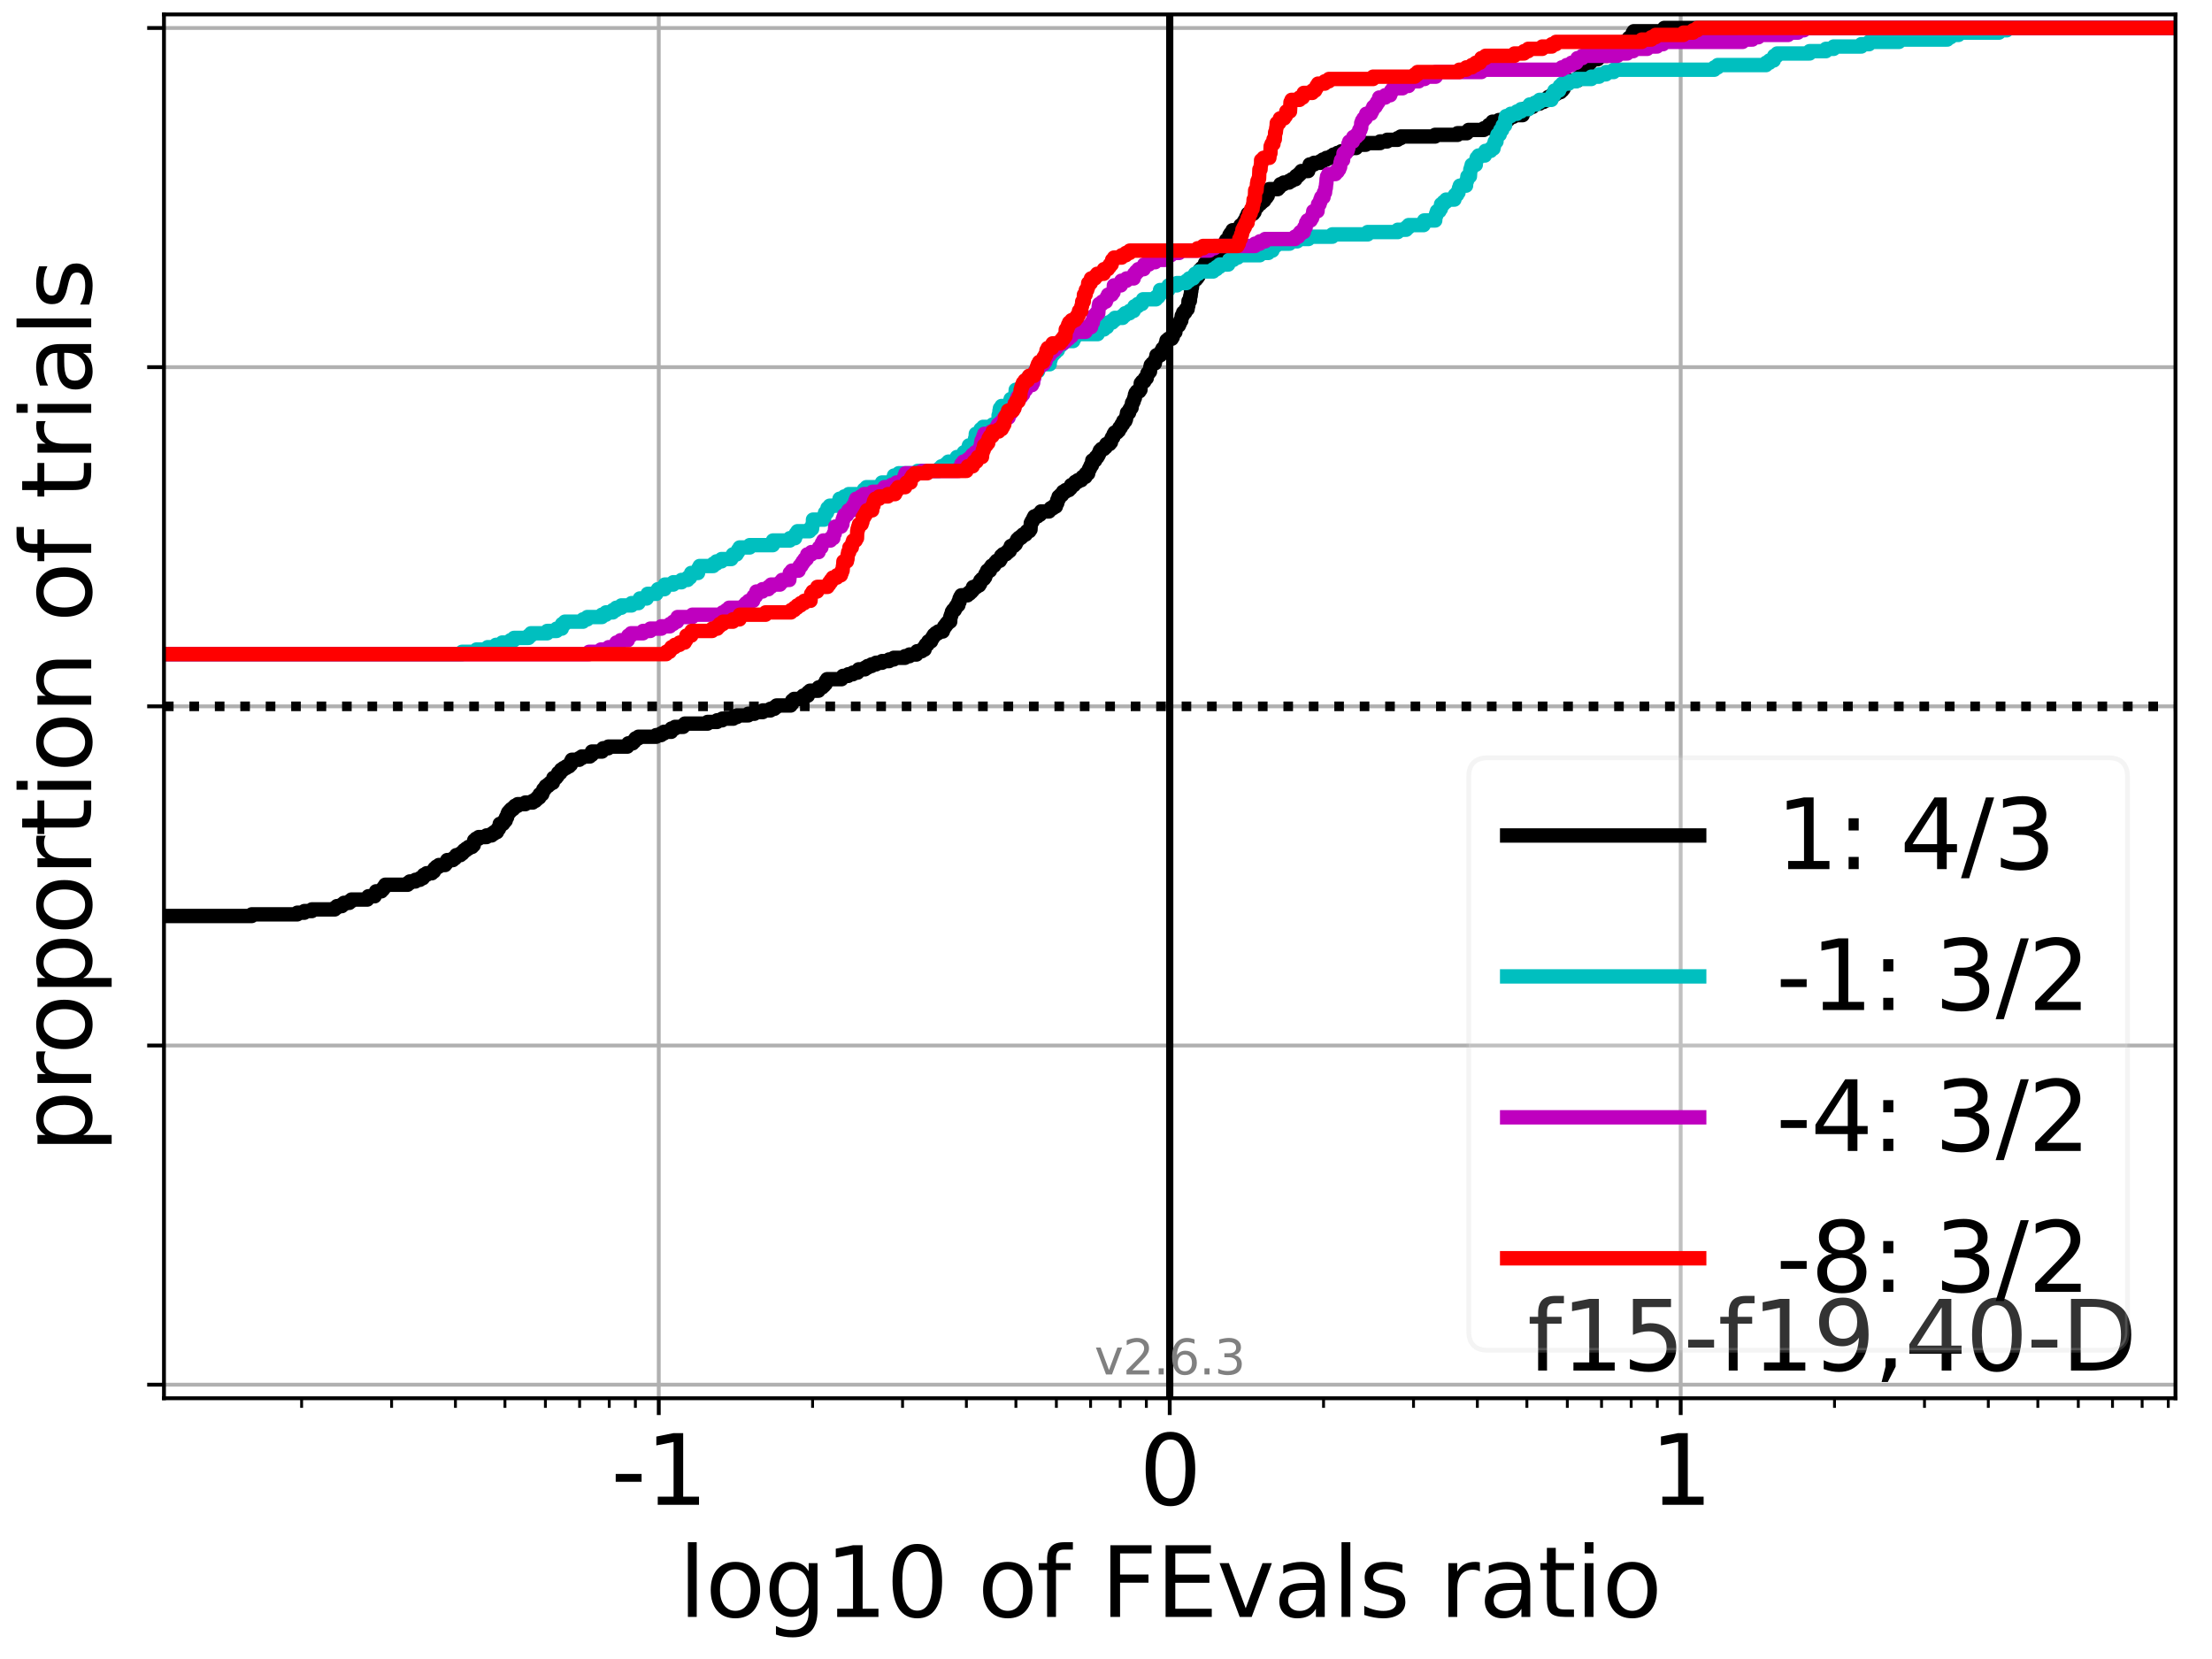 <?xml version="1.0" encoding="utf-8" standalone="no"?>
<!DOCTYPE svg PUBLIC "-//W3C//DTD SVG 1.1//EN"
  "http://www.w3.org/Graphics/SVG/1.1/DTD/svg11.dtd">
<svg xmlns:xlink="http://www.w3.org/1999/xlink" width="460.8pt" height="345.6pt" viewBox="0 0 460.8 345.6" xmlns="http://www.w3.org/2000/svg" version="1.1">
 <defs>
  <style type="text/css">*{stroke-linejoin: round; stroke-linecap: butt}</style>
 </defs>
 <g id="figure_1">
  <g id="patch_1">
   <path d="M 0 345.6 
L 460.8 345.6 
L 460.8 0 
L 0 0 
z
" style="fill: #ffffff"/>
  </g>
  <g id="axes_1">
   <g id="patch_2">
    <path d="M 34.16 291.28 
L 453.192 291.28 
L 453.192 3 
L 34.16 3 
z
" style="fill: #ffffff"/>
   </g>
   <g id="matplotlib.axis_1">
    <g id="xtick_1">
     <g id="line2d_1">
      <path d="M 137.233 291.28 
L 137.233 3 
" clip-path="url(#p57f6367f93)" style="fill: none; stroke: #b0b0b0; stroke-width: 0.8; stroke-linecap: square"/>
     </g>
     <g id="line2d_2">
      <defs>
       <path id="mdefc69114a" d="M 0 0 
L 0 3.5 
" style="stroke: #000000; stroke-width: 0.8"/>
      </defs>
      <g>
       <use xlink:href="#mdefc69114a" x="137.233" y="291.28" style="stroke: #000000; stroke-width: 0.8"/>
      </g>
     </g>
     <g id="text_1">
      <!-- -1 -->
      <g transform="translate(127.262 313.477) scale(0.2 -0.2)">
       <defs>
        <path id="DejaVuSans-2d" d="M 313 2009 
L 1997 2009 
L 1997 1497 
L 313 1497 
L 313 2009 
z
" transform="scale(0.016)"/>
        <path id="DejaVuSans-31" d="M 794 531 
L 1825 531 
L 1825 4091 
L 703 3866 
L 703 4441 
L 1819 4666 
L 2450 4666 
L 2450 531 
L 3481 531 
L 3481 0 
L 794 0 
L 794 531 
z
" transform="scale(0.016)"/>
       </defs>
       <use xlink:href="#DejaVuSans-2d"/>
       <use xlink:href="#DejaVuSans-31" x="36.084"/>
      </g>
     </g>
    </g>
    <g id="xtick_2">
     <g id="line2d_3">
      <path d="M 243.676 291.28 
L 243.676 3 
" clip-path="url(#p57f6367f93)" style="fill: none; stroke: #b0b0b0; stroke-width: 0.8; stroke-linecap: square"/>
     </g>
     <g id="line2d_4">
      <g>
       <use xlink:href="#mdefc69114a" x="243.676" y="291.28" style="stroke: #000000; stroke-width: 0.8"/>
      </g>
     </g>
     <g id="text_2">
      <!-- 0 -->
      <g transform="translate(237.314 313.477) scale(0.2 -0.2)">
       <defs>
        <path id="DejaVuSans-30" d="M 2034 4250 
Q 1547 4250 1301 3770 
Q 1056 3291 1056 2328 
Q 1056 1369 1301 889 
Q 1547 409 2034 409 
Q 2525 409 2770 889 
Q 3016 1369 3016 2328 
Q 3016 3291 2770 3770 
Q 2525 4250 2034 4250 
z
M 2034 4750 
Q 2819 4750 3233 4129 
Q 3647 3509 3647 2328 
Q 3647 1150 3233 529 
Q 2819 -91 2034 -91 
Q 1250 -91 836 529 
Q 422 1150 422 2328 
Q 422 3509 836 4129 
Q 1250 4750 2034 4750 
z
" transform="scale(0.016)"/>
       </defs>
       <use xlink:href="#DejaVuSans-30"/>
      </g>
     </g>
    </g>
    <g id="xtick_3">
     <g id="line2d_5">
      <path d="M 350.119 291.28 
L 350.119 3 
" clip-path="url(#p57f6367f93)" style="fill: none; stroke: #b0b0b0; stroke-width: 0.8; stroke-linecap: square"/>
     </g>
     <g id="line2d_6">
      <g>
       <use xlink:href="#mdefc69114a" x="350.119" y="291.28" style="stroke: #000000; stroke-width: 0.8"/>
      </g>
     </g>
     <g id="text_3">
      <!-- 1 -->
      <g transform="translate(343.757 313.477) scale(0.2 -0.2)">
       <use xlink:href="#DejaVuSans-31"/>
      </g>
     </g>
    </g>
    <g id="xtick_4">
     <g id="line2d_7">
      <defs>
       <path id="m35277b64ee" d="M 0 0 
L 0 2 
" style="stroke: #000000; stroke-width: 0.6"/>
      </defs>
      <g>
       <use xlink:href="#m35277b64ee" x="62.832" y="291.28" style="stroke: #000000; stroke-width: 0.6"/>
      </g>
     </g>
    </g>
    <g id="xtick_5">
     <g id="line2d_8">
      <g>
       <use xlink:href="#m35277b64ee" x="81.576" y="291.28" style="stroke: #000000; stroke-width: 0.6"/>
      </g>
     </g>
    </g>
    <g id="xtick_6">
     <g id="line2d_9">
      <g>
       <use xlink:href="#m35277b64ee" x="94.875" y="291.28" style="stroke: #000000; stroke-width: 0.6"/>
      </g>
     </g>
    </g>
    <g id="xtick_7">
     <g id="line2d_10">
      <g>
       <use xlink:href="#m35277b64ee" x="105.19" y="291.28" style="stroke: #000000; stroke-width: 0.6"/>
      </g>
     </g>
    </g>
    <g id="xtick_8">
     <g id="line2d_11">
      <g>
       <use xlink:href="#m35277b64ee" x="113.619" y="291.28" style="stroke: #000000; stroke-width: 0.6"/>
      </g>
     </g>
    </g>
    <g id="xtick_9">
     <g id="line2d_12">
      <g>
       <use xlink:href="#m35277b64ee" x="120.745" y="291.28" style="stroke: #000000; stroke-width: 0.6"/>
      </g>
     </g>
    </g>
    <g id="xtick_10">
     <g id="line2d_13">
      <g>
       <use xlink:href="#m35277b64ee" x="126.917" y="291.28" style="stroke: #000000; stroke-width: 0.6"/>
      </g>
     </g>
    </g>
    <g id="xtick_11">
     <g id="line2d_14">
      <g>
       <use xlink:href="#m35277b64ee" x="132.362" y="291.28" style="stroke: #000000; stroke-width: 0.6"/>
      </g>
     </g>
    </g>
    <g id="xtick_12">
     <g id="line2d_15">
      <g>
       <use xlink:href="#m35277b64ee" x="169.275" y="291.28" style="stroke: #000000; stroke-width: 0.6"/>
      </g>
     </g>
    </g>
    <g id="xtick_13">
     <g id="line2d_16">
      <g>
       <use xlink:href="#m35277b64ee" x="188.019" y="291.28" style="stroke: #000000; stroke-width: 0.6"/>
      </g>
     </g>
    </g>
    <g id="xtick_14">
     <g id="line2d_17">
      <g>
       <use xlink:href="#m35277b64ee" x="201.318" y="291.28" style="stroke: #000000; stroke-width: 0.6"/>
      </g>
     </g>
    </g>
    <g id="xtick_15">
     <g id="line2d_18">
      <g>
       <use xlink:href="#m35277b64ee" x="211.633" y="291.28" style="stroke: #000000; stroke-width: 0.6"/>
      </g>
     </g>
    </g>
    <g id="xtick_16">
     <g id="line2d_19">
      <g>
       <use xlink:href="#m35277b64ee" x="220.062" y="291.28" style="stroke: #000000; stroke-width: 0.6"/>
      </g>
     </g>
    </g>
    <g id="xtick_17">
     <g id="line2d_20">
      <g>
       <use xlink:href="#m35277b64ee" x="227.188" y="291.28" style="stroke: #000000; stroke-width: 0.6"/>
      </g>
     </g>
    </g>
    <g id="xtick_18">
     <g id="line2d_21">
      <g>
       <use xlink:href="#m35277b64ee" x="233.361" y="291.28" style="stroke: #000000; stroke-width: 0.6"/>
      </g>
     </g>
    </g>
    <g id="xtick_19">
     <g id="line2d_22">
      <g>
       <use xlink:href="#m35277b64ee" x="238.805" y="291.28" style="stroke: #000000; stroke-width: 0.6"/>
      </g>
     </g>
    </g>
    <g id="xtick_20">
     <g id="line2d_23">
      <g>
       <use xlink:href="#m35277b64ee" x="275.719" y="291.28" style="stroke: #000000; stroke-width: 0.6"/>
      </g>
     </g>
    </g>
    <g id="xtick_21">
     <g id="line2d_24">
      <g>
       <use xlink:href="#m35277b64ee" x="294.462" y="291.28" style="stroke: #000000; stroke-width: 0.6"/>
      </g>
     </g>
    </g>
    <g id="xtick_22">
     <g id="line2d_25">
      <g>
       <use xlink:href="#m35277b64ee" x="307.761" y="291.28" style="stroke: #000000; stroke-width: 0.6"/>
      </g>
     </g>
    </g>
    <g id="xtick_23">
     <g id="line2d_26">
      <g>
       <use xlink:href="#m35277b64ee" x="318.077" y="291.28" style="stroke: #000000; stroke-width: 0.6"/>
      </g>
     </g>
    </g>
    <g id="xtick_24">
     <g id="line2d_27">
      <g>
       <use xlink:href="#m35277b64ee" x="326.505" y="291.28" style="stroke: #000000; stroke-width: 0.6"/>
      </g>
     </g>
    </g>
    <g id="xtick_25">
     <g id="line2d_28">
      <g>
       <use xlink:href="#m35277b64ee" x="333.631" y="291.28" style="stroke: #000000; stroke-width: 0.6"/>
      </g>
     </g>
    </g>
    <g id="xtick_26">
     <g id="line2d_29">
      <g>
       <use xlink:href="#m35277b64ee" x="339.804" y="291.28" style="stroke: #000000; stroke-width: 0.6"/>
      </g>
     </g>
    </g>
    <g id="xtick_27">
     <g id="line2d_30">
      <g>
       <use xlink:href="#m35277b64ee" x="345.249" y="291.28" style="stroke: #000000; stroke-width: 0.6"/>
      </g>
     </g>
    </g>
    <g id="xtick_28">
     <g id="line2d_31">
      <g>
       <use xlink:href="#m35277b64ee" x="382.162" y="291.28" style="stroke: #000000; stroke-width: 0.6"/>
      </g>
     </g>
    </g>
    <g id="xtick_29">
     <g id="line2d_32">
      <g>
       <use xlink:href="#m35277b64ee" x="400.906" y="291.28" style="stroke: #000000; stroke-width: 0.6"/>
      </g>
     </g>
    </g>
    <g id="xtick_30">
     <g id="line2d_33">
      <g>
       <use xlink:href="#m35277b64ee" x="414.204" y="291.28" style="stroke: #000000; stroke-width: 0.6"/>
      </g>
     </g>
    </g>
    <g id="xtick_31">
     <g id="line2d_34">
      <g>
       <use xlink:href="#m35277b64ee" x="424.52" y="291.28" style="stroke: #000000; stroke-width: 0.6"/>
      </g>
     </g>
    </g>
    <g id="xtick_32">
     <g id="line2d_35">
      <g>
       <use xlink:href="#m35277b64ee" x="432.948" y="291.28" style="stroke: #000000; stroke-width: 0.6"/>
      </g>
     </g>
    </g>
    <g id="xtick_33">
     <g id="line2d_36">
      <g>
       <use xlink:href="#m35277b64ee" x="440.074" y="291.28" style="stroke: #000000; stroke-width: 0.6"/>
      </g>
     </g>
    </g>
    <g id="xtick_34">
     <g id="line2d_37">
      <g>
       <use xlink:href="#m35277b64ee" x="446.247" y="291.28" style="stroke: #000000; stroke-width: 0.6"/>
      </g>
     </g>
    </g>
    <g id="xtick_35">
     <g id="line2d_38">
      <g>
       <use xlink:href="#m35277b64ee" x="451.692" y="291.28" style="stroke: #000000; stroke-width: 0.6"/>
      </g>
     </g>
    </g>
    <g id="text_4">
     <!-- log10 of FEvals ratio -->
     <g transform="translate(141.371 336.833) scale(0.2 -0.2)">
      <defs>
       <path id="DejaVuSans-6c" d="M 603 4863 
L 1178 4863 
L 1178 0 
L 603 0 
L 603 4863 
z
" transform="scale(0.016)"/>
       <path id="DejaVuSans-6f" d="M 1959 3097 
Q 1497 3097 1228 2736 
Q 959 2375 959 1747 
Q 959 1119 1226 758 
Q 1494 397 1959 397 
Q 2419 397 2687 759 
Q 2956 1122 2956 1747 
Q 2956 2369 2687 2733 
Q 2419 3097 1959 3097 
z
M 1959 3584 
Q 2709 3584 3137 3096 
Q 3566 2609 3566 1747 
Q 3566 888 3137 398 
Q 2709 -91 1959 -91 
Q 1206 -91 779 398 
Q 353 888 353 1747 
Q 353 2609 779 3096 
Q 1206 3584 1959 3584 
z
" transform="scale(0.016)"/>
       <path id="DejaVuSans-67" d="M 2906 1791 
Q 2906 2416 2648 2759 
Q 2391 3103 1925 3103 
Q 1463 3103 1205 2759 
Q 947 2416 947 1791 
Q 947 1169 1205 825 
Q 1463 481 1925 481 
Q 2391 481 2648 825 
Q 2906 1169 2906 1791 
z
M 3481 434 
Q 3481 -459 3084 -895 
Q 2688 -1331 1869 -1331 
Q 1566 -1331 1297 -1286 
Q 1028 -1241 775 -1147 
L 775 -588 
Q 1028 -725 1275 -790 
Q 1522 -856 1778 -856 
Q 2344 -856 2625 -561 
Q 2906 -266 2906 331 
L 2906 616 
Q 2728 306 2450 153 
Q 2172 0 1784 0 
Q 1141 0 747 490 
Q 353 981 353 1791 
Q 353 2603 747 3093 
Q 1141 3584 1784 3584 
Q 2172 3584 2450 3431 
Q 2728 3278 2906 2969 
L 2906 3500 
L 3481 3500 
L 3481 434 
z
" transform="scale(0.016)"/>
       <path id="DejaVuSans-20" transform="scale(0.016)"/>
       <path id="DejaVuSans-66" d="M 2375 4863 
L 2375 4384 
L 1825 4384 
Q 1516 4384 1395 4259 
Q 1275 4134 1275 3809 
L 1275 3500 
L 2222 3500 
L 2222 3053 
L 1275 3053 
L 1275 0 
L 697 0 
L 697 3053 
L 147 3053 
L 147 3500 
L 697 3500 
L 697 3744 
Q 697 4328 969 4595 
Q 1241 4863 1831 4863 
L 2375 4863 
z
" transform="scale(0.016)"/>
       <path id="DejaVuSans-46" d="M 628 4666 
L 3309 4666 
L 3309 4134 
L 1259 4134 
L 1259 2759 
L 3109 2759 
L 3109 2228 
L 1259 2228 
L 1259 0 
L 628 0 
L 628 4666 
z
" transform="scale(0.016)"/>
       <path id="DejaVuSans-45" d="M 628 4666 
L 3578 4666 
L 3578 4134 
L 1259 4134 
L 1259 2753 
L 3481 2753 
L 3481 2222 
L 1259 2222 
L 1259 531 
L 3634 531 
L 3634 0 
L 628 0 
L 628 4666 
z
" transform="scale(0.016)"/>
       <path id="DejaVuSans-76" d="M 191 3500 
L 800 3500 
L 1894 563 
L 2988 3500 
L 3597 3500 
L 2284 0 
L 1503 0 
L 191 3500 
z
" transform="scale(0.016)"/>
       <path id="DejaVuSans-61" d="M 2194 1759 
Q 1497 1759 1228 1600 
Q 959 1441 959 1056 
Q 959 750 1161 570 
Q 1363 391 1709 391 
Q 2188 391 2477 730 
Q 2766 1069 2766 1631 
L 2766 1759 
L 2194 1759 
z
M 3341 1997 
L 3341 0 
L 2766 0 
L 2766 531 
Q 2569 213 2275 61 
Q 1981 -91 1556 -91 
Q 1019 -91 701 211 
Q 384 513 384 1019 
Q 384 1609 779 1909 
Q 1175 2209 1959 2209 
L 2766 2209 
L 2766 2266 
Q 2766 2663 2505 2880 
Q 2244 3097 1772 3097 
Q 1472 3097 1187 3025 
Q 903 2953 641 2809 
L 641 3341 
Q 956 3463 1253 3523 
Q 1550 3584 1831 3584 
Q 2591 3584 2966 3190 
Q 3341 2797 3341 1997 
z
" transform="scale(0.016)"/>
       <path id="DejaVuSans-73" d="M 2834 3397 
L 2834 2853 
Q 2591 2978 2328 3040 
Q 2066 3103 1784 3103 
Q 1356 3103 1142 2972 
Q 928 2841 928 2578 
Q 928 2378 1081 2264 
Q 1234 2150 1697 2047 
L 1894 2003 
Q 2506 1872 2764 1633 
Q 3022 1394 3022 966 
Q 3022 478 2636 193 
Q 2250 -91 1575 -91 
Q 1294 -91 989 -36 
Q 684 19 347 128 
L 347 722 
Q 666 556 975 473 
Q 1284 391 1588 391 
Q 1994 391 2212 530 
Q 2431 669 2431 922 
Q 2431 1156 2273 1281 
Q 2116 1406 1581 1522 
L 1381 1569 
Q 847 1681 609 1914 
Q 372 2147 372 2553 
Q 372 3047 722 3315 
Q 1072 3584 1716 3584 
Q 2034 3584 2315 3537 
Q 2597 3491 2834 3397 
z
" transform="scale(0.016)"/>
       <path id="DejaVuSans-72" d="M 2631 2963 
Q 2534 3019 2420 3045 
Q 2306 3072 2169 3072 
Q 1681 3072 1420 2755 
Q 1159 2438 1159 1844 
L 1159 0 
L 581 0 
L 581 3500 
L 1159 3500 
L 1159 2956 
Q 1341 3275 1631 3429 
Q 1922 3584 2338 3584 
Q 2397 3584 2469 3576 
Q 2541 3569 2628 3553 
L 2631 2963 
z
" transform="scale(0.016)"/>
       <path id="DejaVuSans-74" d="M 1172 4494 
L 1172 3500 
L 2356 3500 
L 2356 3053 
L 1172 3053 
L 1172 1153 
Q 1172 725 1289 603 
Q 1406 481 1766 481 
L 2356 481 
L 2356 0 
L 1766 0 
Q 1100 0 847 248 
Q 594 497 594 1153 
L 594 3053 
L 172 3053 
L 172 3500 
L 594 3500 
L 594 4494 
L 1172 4494 
z
" transform="scale(0.016)"/>
       <path id="DejaVuSans-69" d="M 603 3500 
L 1178 3500 
L 1178 0 
L 603 0 
L 603 3500 
z
M 603 4863 
L 1178 4863 
L 1178 4134 
L 603 4134 
L 603 4863 
z
" transform="scale(0.016)"/>
      </defs>
      <use xlink:href="#DejaVuSans-6c"/>
      <use xlink:href="#DejaVuSans-6f" x="27.783"/>
      <use xlink:href="#DejaVuSans-67" x="88.965"/>
      <use xlink:href="#DejaVuSans-31" x="152.441"/>
      <use xlink:href="#DejaVuSans-30" x="216.064"/>
      <use xlink:href="#DejaVuSans-20" x="279.688"/>
      <use xlink:href="#DejaVuSans-6f" x="311.475"/>
      <use xlink:href="#DejaVuSans-66" x="372.656"/>
      <use xlink:href="#DejaVuSans-20" x="407.861"/>
      <use xlink:href="#DejaVuSans-46" x="439.648"/>
      <use xlink:href="#DejaVuSans-45" x="497.168"/>
      <use xlink:href="#DejaVuSans-76" x="560.352"/>
      <use xlink:href="#DejaVuSans-61" x="619.531"/>
      <use xlink:href="#DejaVuSans-6c" x="680.811"/>
      <use xlink:href="#DejaVuSans-73" x="708.594"/>
      <use xlink:href="#DejaVuSans-20" x="760.693"/>
      <use xlink:href="#DejaVuSans-72" x="792.48"/>
      <use xlink:href="#DejaVuSans-61" x="833.594"/>
      <use xlink:href="#DejaVuSans-74" x="894.873"/>
      <use xlink:href="#DejaVuSans-69" x="934.082"/>
      <use xlink:href="#DejaVuSans-6f" x="961.865"/>
     </g>
    </g>
   </g>
   <g id="matplotlib.axis_2">
    <g id="ytick_1">
     <g id="line2d_39">
      <path d="M 34.16 288.454 
L 453.192 288.454 
" clip-path="url(#p57f6367f93)" style="fill: none; stroke: #b0b0b0; stroke-width: 0.8; stroke-linecap: square"/>
     </g>
     <g id="line2d_40">
      <defs>
       <path id="mbfc3963b8c" d="M 0 0 
L -3.5 0 
" style="stroke: #000000; stroke-width: 0.8"/>
      </defs>
      <g>
       <use xlink:href="#mbfc3963b8c" x="34.16" y="288.454" style="stroke: #000000; stroke-width: 0.8"/>
      </g>
     </g>
    </g>
    <g id="ytick_2">
     <g id="line2d_41">
      <path d="M 34.16 217.797 
L 453.192 217.797 
" clip-path="url(#p57f6367f93)" style="fill: none; stroke: #b0b0b0; stroke-width: 0.8; stroke-linecap: square"/>
     </g>
     <g id="line2d_42">
      <g>
       <use xlink:href="#mbfc3963b8c" x="34.16" y="217.797" style="stroke: #000000; stroke-width: 0.8"/>
      </g>
     </g>
    </g>
    <g id="ytick_3">
     <g id="line2d_43">
      <path d="M 34.16 147.14 
L 453.192 147.14 
" clip-path="url(#p57f6367f93)" style="fill: none; stroke: #b0b0b0; stroke-width: 0.8; stroke-linecap: square"/>
     </g>
     <g id="line2d_44">
      <g>
       <use xlink:href="#mbfc3963b8c" x="34.16" y="147.14" style="stroke: #000000; stroke-width: 0.8"/>
      </g>
     </g>
    </g>
    <g id="ytick_4">
     <g id="line2d_45">
      <path d="M 34.16 76.483 
L 453.192 76.483 
" clip-path="url(#p57f6367f93)" style="fill: none; stroke: #b0b0b0; stroke-width: 0.8; stroke-linecap: square"/>
     </g>
     <g id="line2d_46">
      <g>
       <use xlink:href="#mbfc3963b8c" x="34.16" y="76.483" style="stroke: #000000; stroke-width: 0.8"/>
      </g>
     </g>
    </g>
    <g id="ytick_5">
     <g id="line2d_47">
      <path d="M 34.16 5.826 
L 453.192 5.826 
" clip-path="url(#p57f6367f93)" style="fill: none; stroke: #b0b0b0; stroke-width: 0.8; stroke-linecap: square"/>
     </g>
     <g id="line2d_48">
      <g>
       <use xlink:href="#mbfc3963b8c" x="34.16" y="5.826" style="stroke: #000000; stroke-width: 0.8"/>
      </g>
     </g>
    </g>
    <g id="text_5">
     <!-- proportion of trials -->
     <g transform="translate(19.001 240.146) rotate(-90) scale(0.2 -0.2)">
      <defs>
       <path id="DejaVuSans-70" d="M 1159 525 
L 1159 -1331 
L 581 -1331 
L 581 3500 
L 1159 3500 
L 1159 2969 
Q 1341 3281 1617 3432 
Q 1894 3584 2278 3584 
Q 2916 3584 3314 3078 
Q 3713 2572 3713 1747 
Q 3713 922 3314 415 
Q 2916 -91 2278 -91 
Q 1894 -91 1617 61 
Q 1341 213 1159 525 
z
M 3116 1747 
Q 3116 2381 2855 2742 
Q 2594 3103 2138 3103 
Q 1681 3103 1420 2742 
Q 1159 2381 1159 1747 
Q 1159 1113 1420 752 
Q 1681 391 2138 391 
Q 2594 391 2855 752 
Q 3116 1113 3116 1747 
z
" transform="scale(0.016)"/>
       <path id="DejaVuSans-6e" d="M 3513 2113 
L 3513 0 
L 2938 0 
L 2938 2094 
Q 2938 2591 2744 2837 
Q 2550 3084 2163 3084 
Q 1697 3084 1428 2787 
Q 1159 2491 1159 1978 
L 1159 0 
L 581 0 
L 581 3500 
L 1159 3500 
L 1159 2956 
Q 1366 3272 1645 3428 
Q 1925 3584 2291 3584 
Q 2894 3584 3203 3211 
Q 3513 2838 3513 2113 
z
" transform="scale(0.016)"/>
      </defs>
      <use xlink:href="#DejaVuSans-70"/>
      <use xlink:href="#DejaVuSans-72" x="63.477"/>
      <use xlink:href="#DejaVuSans-6f" x="102.34"/>
      <use xlink:href="#DejaVuSans-70" x="163.521"/>
      <use xlink:href="#DejaVuSans-6f" x="226.998"/>
      <use xlink:href="#DejaVuSans-72" x="288.18"/>
      <use xlink:href="#DejaVuSans-74" x="329.293"/>
      <use xlink:href="#DejaVuSans-69" x="368.502"/>
      <use xlink:href="#DejaVuSans-6f" x="396.285"/>
      <use xlink:href="#DejaVuSans-6e" x="457.467"/>
      <use xlink:href="#DejaVuSans-20" x="520.846"/>
      <use xlink:href="#DejaVuSans-6f" x="552.633"/>
      <use xlink:href="#DejaVuSans-66" x="613.814"/>
      <use xlink:href="#DejaVuSans-20" x="649.02"/>
      <use xlink:href="#DejaVuSans-74" x="680.807"/>
      <use xlink:href="#DejaVuSans-72" x="720.016"/>
      <use xlink:href="#DejaVuSans-69" x="761.129"/>
      <use xlink:href="#DejaVuSans-61" x="788.912"/>
      <use xlink:href="#DejaVuSans-6c" x="850.191"/>
      <use xlink:href="#DejaVuSans-73" x="877.975"/>
     </g>
    </g>
   </g>
   <g id="line2d_49">
    <path d="M 34.16 190.819 
L 52.44 190.819 
L 52.44 190.476 
L 61.928 190.476 
L 61.928 190.134 
L 63.4 190.134 
L 63.4 189.791 
L 64.967 189.791 
L 64.967 189.448 
L 69.73 189.448 
L 69.73 189.106 
L 70.174 189.106 
L 70.174 188.763 
L 71.202 188.763 
L 71.202 188.421 
L 71.647 188.421 
L 71.647 188.078 
L 72.769 188.078 
L 72.769 187.736 
L 73.213 187.736 
L 73.213 187.393 
L 76.516 187.393 
L 76.516 187.05 
L 76.734 187.05 
L 76.734 186.708 
L 78.046 186.708 
L 78.046 186.365 
L 78.207 186.365 
L 78.207 186.023 
L 78.337 186.023 
L 78.337 185.68 
L 79.443 185.68 
L 79.443 185.338 
L 79.774 185.338 
L 79.774 184.995 
L 80.027 184.995 
L 80.027 184.652 
L 80.258 184.652 
L 80.258 184.31 
L 84.916 184.31 
L 84.916 183.967 
L 85.366 183.967 
L 85.366 183.625 
L 86.541 183.625 
L 86.541 183.282 
L 87.467 183.282 
L 87.467 182.939 
L 88.096 182.939 
L 88.096 182.597 
L 88.278 182.597 
L 88.278 182.254 
L 88.858 182.254 
L 88.858 181.912 
L 89.965 181.912 
L 89.965 181.569 
L 90.381 181.569 
L 90.381 181.227 
L 90.537 181.227 
L 90.537 180.884 
L 90.906 180.884 
L 90.906 180.541 
L 91.437 180.541 
L 91.437 180.199 
L 92.718 180.199 
L 92.718 179.856 
L 93.004 179.856 
L 93.004 179.514 
L 93.162 179.514 
L 93.162 179.171 
L 94.343 179.171 
L 94.343 178.829 
L 94.787 178.829 
L 94.787 178.486 
L 95.047 178.486 
L 95.047 178.143 
L 95.898 178.143 
L 95.898 177.801 
L 96.343 177.801 
L 96.343 177.458 
L 96.66 177.458 
L 96.66 177.116 
L 97.105 177.116 
L 97.105 176.773 
L 97.61 176.773 
L 97.61 176.43 
L 98.339 176.43 
L 98.339 176.088 
L 98.674 176.088 
L 98.783 175.06 
L 99.153 175.06 
L 99.153 174.718 
L 99.722 174.718 
L 99.722 174.375 
L 101.347 174.375 
L 101.347 174.032 
L 102.413 174.032 
L 102.413 173.69 
L 102.903 173.69 
L 102.903 173.347 
L 103.52 173.347 
L 103.52 173.005 
L 103.665 173.005 
L 103.665 172.662 
L 103.943 172.662 
L 103.943 172.32 
L 104.104 172.32 
L 104.106 171.634 
L 104.792 171.634 
L 104.792 171.292 
L 105.05 171.292 
L 105.05 170.949 
L 105.343 170.949 
L 105.412 170.264 
L 105.634 170.264 
L 105.713 169.579 
L 105.857 169.579 
L 105.857 169.236 
L 106.155 169.236 
L 106.155 168.894 
L 106.476 168.894 
L 106.476 168.551 
L 106.92 168.551 
L 106.92 168.209 
L 107.262 168.209 
L 107.262 167.866 
L 107.846 167.866 
L 107.846 167.523 
L 109.442 167.523 
L 109.442 167.181 
L 110.972 167.181 
L 110.972 166.838 
L 111.543 166.838 
L 111.543 166.496 
L 111.909 166.496 
L 111.909 166.153 
L 112.353 166.153 
L 112.417 165.468 
L 112.953 165.468 
L 112.953 165.125 
L 113.073 165.125 
L 113.184 164.44 
L 113.48 164.44 
L 113.48 164.098 
L 113.695 164.098 
L 113.695 163.755 
L 114.175 163.755 
L 114.175 163.412 
L 114.577 163.412 
L 114.577 163.07 
L 115.168 163.07 
L 115.168 162.727 
L 115.282 162.727 
L 115.285 162.042 
L 115.865 162.042 
L 115.865 161.7 
L 116.133 161.7 
L 116.133 161.357 
L 116.278 161.357 
L 116.278 161.014 
L 116.735 161.014 
L 116.735 160.672 
L 116.895 160.672 
L 116.895 160.329 
L 117.385 160.329 
L 117.385 159.987 
L 117.968 159.987 
L 117.968 159.644 
L 118.574 159.644 
L 118.574 159.302 
L 118.913 159.302 
L 118.943 158.616 
L 119.123 158.616 
L 119.123 158.274 
L 120.654 158.274 
L 120.654 157.931 
L 121.204 157.931 
L 121.204 157.589 
L 122.865 157.589 
L 122.865 157.246 
L 123.305 157.246 
L 123.307 156.561 
L 125.408 156.561 
L 125.408 156.218 
L 125.647 156.218 
L 125.647 155.876 
L 126.711 155.876 
L 126.711 155.533 
L 130.689 155.533 
L 130.689 155.191 
L 130.885 155.191 
L 130.885 154.848 
L 131.796 154.848 
L 131.796 154.505 
L 132.143 154.505 
L 132.143 154.163 
L 132.38 154.163 
L 132.38 153.82 
L 132.988 153.82 
L 132.988 153.478 
L 136.683 153.478 
L 136.683 153.135 
L 137.718 153.135 
L 137.718 152.793 
L 138.308 152.793 
L 138.308 152.45 
L 139.819 152.45 
L 139.864 151.765 
L 140.626 151.765 
L 140.626 151.422 
L 142.304 151.422 
L 142.304 151.08 
L 142.674 151.08 
L 142.674 150.737 
L 147.399 150.737 
L 147.399 150.394 
L 149.378 150.394 
L 149.378 150.052 
L 150.441 150.052 
L 150.441 149.709 
L 152.74 149.709 
L 152.74 149.367 
L 153.524 149.367 
L 153.524 149.024 
L 155.874 149.024 
L 155.874 148.682 
L 157.174 148.682 
L 157.174 148.339 
L 158.901 148.339 
L 158.901 147.996 
L 160.488 147.996 
L 160.488 147.654 
L 161.326 147.654 
L 161.326 147.311 
L 161.77 147.311 
L 161.77 146.969 
L 164.698 146.969 
L 164.698 146.626 
L 164.976 146.626 
L 165.018 145.941 
L 165.42 145.941 
L 165.42 145.598 
L 166.959 145.598 
L 166.959 145.256 
L 167.329 145.256 
L 167.329 144.913 
L 168.291 144.913 
L 168.331 144.228 
L 168.735 144.228 
L 168.735 143.886 
L 170.5 143.886 
L 170.531 143.2 
L 171.299 143.2 
L 171.299 142.858 
L 171.668 142.858 
L 171.668 142.515 
L 171.981 142.515 
L 172.063 141.83 
L 172.302 141.83 
L 172.302 141.487 
L 175.295 141.487 
L 175.295 141.145 
L 175.606 141.145 
L 175.606 140.802 
L 176.691 140.802 
L 176.691 140.46 
L 177.661 140.46 
L 177.661 140.117 
L 178.645 140.117 
L 178.645 139.775 
L 178.889 139.775 
L 178.889 139.432 
L 180.184 139.432 
L 180.184 139.089 
L 180.734 139.089 
L 180.734 138.747 
L 181.561 138.747 
L 181.561 138.404 
L 182.489 138.404 
L 182.489 138.062 
L 183.748 138.062 
L 183.748 137.719 
L 185.211 137.719 
L 185.211 137.377 
L 186.189 137.377 
L 186.189 137.034 
L 188.525 137.034 
L 188.525 136.691 
L 189.458 136.691 
L 189.458 136.349 
L 190.915 136.349 
L 190.915 136.006 
L 191.046 136.006 
L 191.046 135.664 
L 192.022 135.664 
L 192.022 135.321 
L 192.606 135.321 
L 192.643 134.636 
L 192.856 134.636 
L 192.856 134.293 
L 193.226 134.293 
L 193.226 133.951 
L 193.397 133.951 
L 193.397 133.608 
L 193.962 133.608 
L 193.962 133.266 
L 194.119 133.266 
L 194.119 132.923 
L 194.333 132.923 
L 194.333 132.58 
L 194.546 132.58 
L 194.546 132.238 
L 194.917 132.238 
L 194.917 131.895 
L 195.451 131.895 
L 195.451 131.553 
L 196.397 131.553 
L 196.397 131.21 
L 196.531 131.21 
L 196.531 130.868 
L 196.679 130.868 
L 196.679 130.525 
L 196.949 130.525 
L 196.949 130.182 
L 197.196 130.182 
L 197.196 129.84 
L 197.503 129.84 
L 197.503 129.497 
L 197.945 129.497 
L 197.975 128.469 
L 198.087 128.469 
L 198.087 128.127 
L 198.199 128.127 
L 198.303 127.442 
L 198.524 127.442 
L 198.524 127.099 
L 198.887 127.099 
L 198.887 126.757 
L 199.066 126.757 
L 199.066 126.414 
L 199.305 126.414 
L 199.305 126.071 
L 199.642 126.071 
L 199.65 125.386 
L 199.885 125.386 
L 199.889 124.701 
L 200.046 124.701 
L 200.046 124.359 
L 200.255 124.359 
L 200.255 124.016 
L 201.539 124.016 
L 201.539 123.673 
L 201.986 123.673 
L 201.986 123.331 
L 202.356 123.331 
L 202.356 122.988 
L 202.666 122.988 
L 202.692 122.303 
L 203.426 122.303 
L 203.426 121.96 
L 203.98 121.96 
L 203.98 121.618 
L 204.195 121.618 
L 204.225 120.933 
L 204.542 120.933 
L 204.542 120.59 
L 204.989 120.59 
L 204.989 120.248 
L 205.228 120.248 
L 205.292 119.562 
L 205.527 119.562 
L 205.527 119.22 
L 205.649 119.22 
L 205.649 118.877 
L 206.232 118.877 
L 206.326 118.192 
L 206.569 118.192 
L 206.569 117.85 
L 207.09 117.85 
L 207.09 117.507 
L 207.329 117.507 
L 207.329 117.164 
L 207.626 117.164 
L 207.626 116.822 
L 208.282 116.822 
L 208.282 116.479 
L 208.489 116.479 
L 208.565 115.794 
L 208.942 115.794 
L 208.942 115.451 
L 209.566 115.451 
L 209.566 115.109 
L 209.936 115.109 
L 209.936 114.766 
L 210.356 114.766 
L 210.434 114.081 
L 210.566 114.081 
L 210.566 113.739 
L 211.203 113.739 
L 211.203 113.396 
L 211.571 113.396 
L 211.571 113.053 
L 211.742 113.053 
L 211.742 112.711 
L 211.909 112.711 
L 211.909 112.368 
L 212.256 112.368 
L 212.256 112.026 
L 212.729 112.026 
L 212.729 111.683 
L 213.107 111.683 
L 213.107 111.341 
L 213.672 111.341 
L 213.672 110.998 
L 213.906 110.998 
L 213.906 110.655 
L 214.443 110.655 
L 214.443 110.313 
L 214.67 110.313 
L 214.739 108.942 
L 214.909 108.942 
L 214.909 108.6 
L 215.122 108.6 
L 215.122 108.257 
L 215.277 108.257 
L 215.277 107.915 
L 215.459 107.915 
L 215.459 107.572 
L 216.154 107.572 
L 216.154 107.23 
L 216.652 107.23 
L 216.652 106.887 
L 216.859 106.887 
L 216.859 106.544 
L 218.527 106.544 
L 218.527 106.202 
L 218.864 106.202 
L 218.864 105.859 
L 219.398 105.859 
L 219.398 105.517 
L 219.952 105.517 
L 220.03 104.832 
L 220.24 104.832 
L 220.262 104.146 
L 220.474 104.146 
L 220.523 103.461 
L 220.884 103.461 
L 220.884 103.119 
L 221.252 103.119 
L 221.252 102.776 
L 221.452 102.776 
L 221.452 102.433 
L 221.985 102.433 
L 221.985 102.091 
L 222.68 102.091 
L 222.68 101.748 
L 223.02 101.748 
L 223.123 101.063 
L 223.719 101.063 
L 223.719 100.721 
L 223.975 100.721 
L 223.975 100.378 
L 224.525 100.378 
L 224.525 100.035 
L 225.249 100.035 
L 225.249 99.693 
L 225.497 99.693 
L 225.497 99.35 
L 226.112 99.35 
L 226.191 98.665 
L 226.681 98.665 
L 226.742 97.98 
L 226.884 97.98 
L 226.884 97.637 
L 227.062 97.637 
L 227.062 97.295 
L 227.21 97.295 
L 227.21 96.952 
L 227.461 96.952 
L 227.539 95.924 
L 228.145 95.924 
L 228.145 95.582 
L 228.273 95.582 
L 228.273 95.239 
L 228.613 95.239 
L 228.613 94.897 
L 228.817 94.897 
L 228.817 94.554 
L 228.987 94.554 
L 228.987 94.212 
L 229.116 94.212 
L 229.116 93.869 
L 229.435 93.869 
L 229.435 93.526 
L 229.98 93.526 
L 229.98 93.184 
L 230.344 93.184 
L 230.344 92.841 
L 230.484 92.841 
L 230.484 92.499 
L 231.149 92.499 
L 231.149 92.156 
L 231.431 92.156 
L 231.489 91.471 
L 231.64 91.471 
L 231.64 91.128 
L 231.91 91.128 
L 231.989 90.443 
L 232.189 90.443 
L 232.189 90.101 
L 232.717 90.101 
L 232.717 89.758 
L 233.068 89.758 
L 233.068 89.415 
L 233.203 89.415 
L 233.203 89.073 
L 233.486 89.073 
L 233.486 88.73 
L 233.651 88.73 
L 233.651 88.388 
L 233.943 88.388 
L 234.013 87.703 
L 234.431 87.703 
L 234.431 87.36 
L 234.562 87.36 
L 234.642 86.675 
L 234.714 86.675 
L 234.774 85.99 
L 235.203 85.99 
L 235.28 85.305 
L 235.48 85.305 
L 235.48 84.962 
L 235.726 84.962 
L 235.818 83.934 
L 236.009 83.934 
L 236.009 83.592 
L 236.172 83.592 
L 236.276 82.906 
L 236.415 82.906 
L 236.434 82.221 
L 236.559 82.221 
L 236.559 81.879 
L 236.81 81.879 
L 236.81 81.536 
L 237.348 81.536 
L 237.348 81.194 
L 237.577 81.194 
L 237.645 79.823 
L 237.91 79.823 
L 237.91 79.481 
L 238.384 79.481 
L 238.384 79.138 
L 238.504 79.138 
L 238.504 78.796 
L 238.879 78.796 
L 238.958 78.11 
L 239.022 78.11 
L 239.022 77.768 
L 239.29 77.768 
L 239.29 77.425 
L 239.56 77.425 
L 239.643 76.397 
L 239.725 76.397 
L 239.725 76.055 
L 240.018 76.055 
L 240.018 75.712 
L 240.571 75.712 
L 240.607 75.027 
L 240.74 75.027 
L 240.74 74.685 
L 240.871 74.685 
L 240.912 73.999 
L 241.731 73.999 
L 241.779 73.314 
L 242.014 73.314 
L 242.014 72.972 
L 242.167 72.972 
L 242.167 72.629 
L 242.575 72.629 
L 242.575 72.287 
L 242.716 72.287 
L 242.818 71.601 
L 242.897 71.601 
L 243.007 70.916 
L 243.398 70.916 
L 243.398 70.574 
L 244.099 70.574 
L 244.099 70.231 
L 244.303 70.231 
L 244.338 69.546 
L 244.55 69.546 
L 244.55 69.203 
L 244.851 69.203 
L 244.951 67.833 
L 245.574 67.833 
L 245.574 67.49 
L 245.731 67.49 
L 245.731 67.148 
L 245.869 67.148 
L 245.869 66.805 
L 246.081 66.805 
L 246.179 65.778 
L 246.404 65.778 
L 246.472 65.092 
L 246.905 65.092 
L 246.905 64.75 
L 247.042 64.75 
L 247.042 64.407 
L 247.396 64.407 
L 247.475 63.722 
L 247.541 63.722 
L 247.595 62.694 
L 247.867 62.694 
L 247.948 61.667 
L 248.024 61.667 
L 248.133 60.639 
L 248.172 60.639 
L 248.185 59.954 
L 248.293 59.954 
L 248.373 59.269 
L 248.404 59.269 
L 248.507 58.241 
L 249.145 58.241 
L 249.145 57.898 
L 249.429 57.898 
L 249.429 57.556 
L 249.661 57.556 
L 249.683 56.871 
L 249.944 56.871 
L 249.978 56.185 
L 250.308 56.185 
L 250.308 55.843 
L 250.778 55.843 
L 250.778 55.5 
L 250.96 55.5 
L 251.038 54.815 
L 251.479 54.815 
L 251.479 54.472 
L 251.995 54.472 
L 251.995 54.13 
L 252.491 54.13 
L 252.491 53.787 
L 252.774 53.787 
L 252.774 53.445 
L 252.993 53.445 
L 252.993 53.102 
L 253.401 53.102 
L 253.479 52.417 
L 253.533 52.417 
L 253.533 52.074 
L 253.756 52.074 
L 253.756 51.732 
L 254.626 51.732 
L 254.626 51.389 
L 254.762 51.389 
L 254.762 51.047 
L 255.019 51.047 
L 255.019 50.704 
L 255.343 50.704 
L 255.434 50.019 
L 256.057 50.019 
L 256.102 48.991 
L 256.312 48.991 
L 256.312 48.649 
L 256.606 48.649 
L 256.606 48.306 
L 256.762 48.306 
L 256.762 47.963 
L 258.203 47.963 
L 258.238 47.278 
L 258.415 47.278 
L 258.415 46.936 
L 258.932 46.936 
L 258.932 46.593 
L 259.069 46.593 
L 259.069 46.251 
L 259.281 46.251 
L 259.281 45.908 
L 259.554 45.908 
L 259.621 45.223 
L 259.855 45.223 
L 259.934 44.538 
L 261.068 44.538 
L 261.068 44.195 
L 261.33 44.195 
L 261.409 43.167 
L 261.888 43.167 
L 261.888 42.825 
L 262.062 42.825 
L 262.062 42.482 
L 262.563 42.482 
L 262.563 42.14 
L 262.918 42.14 
L 262.918 41.797 
L 263.363 41.797 
L 263.363 41.454 
L 263.556 41.454 
L 263.556 41.112 
L 263.859 41.112 
L 263.859 40.769 
L 264.094 40.769 
L 264.16 40.084 
L 264.239 40.084 
L 264.239 39.742 
L 264.408 39.742 
L 264.408 39.399 
L 266.193 39.399 
L 266.193 39.056 
L 266.523 39.056 
L 266.523 38.714 
L 266.733 38.714 
L 266.733 38.371 
L 267.423 38.371 
L 267.423 38.029 
L 268.516 38.029 
L 268.516 37.686 
L 269.106 37.686 
L 269.106 37.344 
L 269.864 37.344 
L 269.864 37.001 
L 269.992 37.001 
L 269.992 36.658 
L 270.462 36.658 
L 270.462 36.316 
L 270.82 36.316 
L 270.82 35.973 
L 271.103 35.973 
L 271.103 35.631 
L 272.516 35.631 
L 272.615 34.945 
L 272.822 34.945 
L 272.827 34.26 
L 273.744 34.26 
L 273.744 33.918 
L 275.04 33.918 
L 275.04 33.575 
L 275.589 33.575 
L 275.589 33.233 
L 276.318 33.233 
L 276.318 32.89 
L 277.26 32.89 
L 277.26 32.547 
L 277.794 32.547 
L 277.794 32.205 
L 278.603 32.205 
L 278.603 31.862 
L 279.396 31.862 
L 279.396 31.52 
L 280.623 31.52 
L 280.623 31.177 
L 281.045 31.177 
L 281.045 30.835 
L 282.489 30.835 
L 282.568 30.149 
L 284.522 30.149 
L 284.522 29.807 
L 287.499 29.807 
L 287.499 29.464 
L 288.974 29.464 
L 288.974 29.122 
L 291.15 29.122 
L 291.15 28.779 
L 291.804 28.779 
L 291.804 28.436 
L 298.952 28.436 
L 298.952 28.094 
L 303.625 28.094 
L 303.625 27.751 
L 305.565 27.751 
L 305.565 27.409 
L 305.935 27.409 
L 305.935 27.066 
L 309.106 27.066 
L 309.106 26.724 
L 309.905 26.724 
L 309.905 26.381 
L 310.133 26.381 
L 310.133 26.038 
L 310.669 26.038 
L 310.669 25.696 
L 310.908 25.696 
L 310.908 25.353 
L 312.221 25.353 
L 312.221 25.011 
L 314.161 25.011 
L 314.161 24.668 
L 314.532 24.668 
L 314.532 24.326 
L 315.245 24.326 
L 315.245 23.983 
L 317.185 23.983 
L 317.251 23.298 
L 317.555 23.298 
L 317.555 22.955 
L 317.702 22.955 
L 317.702 22.613 
L 318.502 22.613 
L 318.502 22.27 
L 319.265 22.27 
L 319.265 21.927 
L 319.504 21.927 
L 319.504 21.585 
L 320.726 21.585 
L 320.726 21.242 
L 321.525 21.242 
L 321.525 20.9 
L 322.289 20.9 
L 322.289 20.557 
L 322.528 20.557 
L 322.528 20.215 
L 323.145 20.215 
L 323.145 19.872 
L 323.782 19.872 
L 323.782 19.529 
L 324.32 19.529 
L 324.32 19.187 
L 325.085 19.187 
L 325.085 18.844 
L 325.455 18.844 
L 325.455 18.502 
L 325.723 18.502 
L 325.723 18.159 
L 325.847 18.159 
L 325.847 17.817 
L 326.093 17.817 
L 326.093 17.474 
L 326.261 17.474 
L 326.261 17.131 
L 326.631 17.131 
L 326.631 16.789 
L 328.626 16.789 
L 328.626 16.446 
L 328.871 16.446 
L 328.871 16.104 
L 329.263 16.104 
L 329.263 15.761 
L 329.425 15.761 
L 329.425 15.418 
L 329.802 15.418 
L 329.802 15.076 
L 330.063 15.076 
L 330.063 14.733 
L 330.189 14.733 
L 330.189 14.391 
L 330.428 14.391 
L 330.428 14.048 
L 330.601 14.048 
L 330.601 13.706 
L 330.826 13.706 
L 330.826 13.363 
L 331.065 13.363 
L 331.065 13.02 
L 331.365 13.02 
L 331.365 12.678 
L 331.604 12.678 
L 331.604 12.335 
L 332.841 12.335 
L 332.841 11.993 
L 333.053 11.993 
L 333.053 11.65 
L 334.781 11.65 
L 334.781 11.308 
L 334.993 11.308 
L 334.993 10.965 
L 335.151 10.965 
L 335.151 10.622 
L 335.363 10.622 
L 335.363 10.28 
L 336.771 10.28 
L 336.771 9.937 
L 337.409 9.937 
L 337.409 9.595 
L 337.947 9.595 
L 337.947 9.252 
L 338.322 9.252 
L 338.322 8.909 
L 338.534 8.909 
L 338.534 8.567 
L 339.121 8.567 
L 339.121 8.224 
L 339.333 8.224 
L 339.333 7.882 
L 339.885 7.882 
L 339.885 7.539 
L 340.097 7.539 
L 340.124 6.854 
L 340.336 6.854 
L 340.336 6.511 
L 346.467 6.511 
L 346.467 6.169 
L 346.679 6.169 
L 346.679 5.826 
L 453.192 5.826 
L 453.192 5.826 
" clip-path="url(#p57f6367f93)" style="fill: none; stroke: #000000; stroke-width: 3; stroke-linecap: square"/>
   </g>
   <g id="line2d_50">
    <path clip-path="url(#p57f6367f93)" style="fill: none; stroke: #000000; stroke-width: 3; stroke-linecap: square"/>
   </g>
   <g id="line2d_51">
    <path d="M 34.16 136.27 
L 96.247 136.27 
L 96.247 135.787 
L 99.276 135.787 
L 99.276 135.303 
L 101.587 135.303 
L 101.587 134.82 
L 103.304 134.82 
L 103.304 134.337 
L 104.615 134.337 
L 104.615 133.854 
L 106.333 133.854 
L 106.333 133.371 
L 107.078 133.371 
L 107.078 132.888 
L 110.106 132.888 
L 110.106 132.405 
L 110.615 132.405 
L 110.615 131.922 
L 113.998 131.922 
L 113.998 131.438 
L 115.954 131.438 
L 115.954 130.955 
L 117.027 130.955 
L 117.086 129.989 
L 117.672 129.989 
L 117.672 129.506 
L 121.445 129.506 
L 121.445 129.023 
L 122.354 129.023 
L 122.354 128.54 
L 125.382 128.54 
L 125.382 128.057 
L 126.229 128.057 
L 126.229 127.573 
L 127.663 127.573 
L 127.663 127.09 
L 128.366 127.09 
L 128.366 126.607 
L 129.429 126.607 
L 129.429 126.124 
L 131.569 126.124 
L 131.569 125.641 
L 133.002 125.641 
L 133.002 125.158 
L 133.286 125.158 
L 133.286 124.675 
L 134.72 124.675 
L 134.72 124.192 
L 134.914 124.192 
L 134.914 123.708 
L 136.721 123.708 
L 136.721 123.225 
L 137.059 123.225 
L 137.059 122.742 
L 138.422 122.742 
L 138.493 121.776 
L 140.253 121.776 
L 140.253 121.293 
L 141.971 121.293 
L 141.971 120.81 
L 143.245 120.81 
L 143.245 120.327 
L 143.762 120.327 
L 143.762 119.844 
L 143.98 119.844 
L 143.98 119.36 
L 145.414 119.36 
L 145.479 118.394 
L 145.744 118.394 
L 145.744 117.911 
L 148.585 117.911 
L 148.585 117.428 
L 149.252 117.428 
L 149.252 116.945 
L 150.302 116.945 
L 150.302 116.462 
L 152.335 116.462 
L 152.335 115.979 
L 152.665 115.979 
L 152.665 115.495 
L 153.451 115.495 
L 153.451 115.012 
L 153.769 115.012 
L 153.769 114.529 
L 154.076 114.529 
L 154.076 114.046 
L 156.173 114.046 
L 156.173 113.563 
L 160.996 113.563 
L 161.02 112.597 
L 164.528 112.597 
L 164.528 112.114 
L 165.616 112.114 
L 165.616 111.63 
L 165.794 111.63 
L 165.794 111.147 
L 166.133 111.147 
L 166.133 110.664 
L 168.645 110.664 
L 168.645 110.181 
L 169.161 110.181 
L 169.247 109.215 
L 169.352 109.215 
L 169.359 108.249 
L 171.669 108.249 
L 171.718 107.282 
L 171.867 107.282 
L 171.867 106.799 
L 172.275 106.799 
L 172.275 106.316 
L 172.387 106.316 
L 172.387 105.833 
L 172.848 105.833 
L 172.848 105.35 
L 174.697 105.35 
L 174.746 104.384 
L 174.896 104.384 
L 174.896 103.9 
L 175.876 103.9 
L 175.876 103.417 
L 176.798 103.417 
L 176.798 102.934 
L 179.826 102.934 
L 179.826 102.451 
L 179.984 102.451 
L 179.984 101.968 
L 180.5 101.968 
L 180.5 101.485 
L 183.614 101.485 
L 183.614 101.002 
L 183.726 101.002 
L 183.726 100.519 
L 186.036 100.519 
L 186.085 99.552 
L 186.235 99.552 
L 186.235 99.069 
L 187.215 99.069 
L 187.215 98.586 
L 191.165 98.586 
L 191.165 98.103 
L 195.598 98.103 
L 195.598 97.62 
L 196.115 97.62 
L 196.115 97.137 
L 197.032 97.137 
L 197.032 96.654 
L 197.548 96.654 
L 197.548 96.17 
L 199.228 96.17 
L 199.228 95.687 
L 199.341 95.687 
L 199.341 95.204 
L 200.662 95.204 
L 200.662 94.721 
L 200.774 94.721 
L 200.774 94.238 
L 201.65 94.238 
L 201.699 93.272 
L 201.849 93.272 
L 201.849 92.789 
L 202.83 92.789 
L 202.83 92.305 
L 203.084 92.305 
L 203.133 91.339 
L 203.225 91.339 
L 203.283 90.373 
L 204.263 90.373 
L 204.283 89.407 
L 204.799 89.407 
L 204.799 88.924 
L 206.78 88.924 
L 206.78 88.44 
L 207.791 88.44 
L 207.791 87.957 
L 207.913 87.957 
L 208.016 86.991 
L 208.025 86.991 
L 208.025 86.508 
L 208.149 86.508 
L 208.213 85.542 
L 208.308 85.542 
L 208.308 85.059 
L 208.648 85.059 
L 208.648 84.575 
L 210.335 84.575 
L 210.384 83.609 
L 210.534 83.609 
L 210.534 83.126 
L 211.421 83.126 
L 211.514 82.16 
L 211.533 82.16 
L 211.6 81.194 
L 212.614 81.194 
L 212.614 80.71 
L 213.131 80.71 
L 213.131 80.227 
L 213.843 80.227 
L 213.892 79.261 
L 214.042 79.261 
L 214.042 78.778 
L 215.023 78.778 
L 215.023 78.295 
L 215.464 78.295 
L 215.568 77.329 
L 216.245 77.329 
L 216.327 76.362 
L 216.357 76.362 
L 216.357 75.879 
L 218.667 75.879 
L 218.715 74.913 
L 218.865 74.913 
L 218.973 73.947 
L 219.375 73.947 
L 219.375 73.464 
L 219.846 73.464 
L 219.846 72.98 
L 220.359 72.98 
L 220.359 72.497 
L 220.492 72.497 
L 220.492 72.014 
L 220.991 72.014 
L 220.991 71.531 
L 221.481 71.531 
L 221.481 71.048 
L 223.56 71.048 
L 223.56 70.565 
L 223.796 70.565 
L 223.796 70.082 
L 223.943 70.082 
L 223.943 69.599 
L 228.67 69.599 
L 228.67 69.115 
L 228.9 69.115 
L 228.9 68.632 
L 229.977 68.632 
L 229.977 68.149 
L 230.617 68.149 
L 230.617 67.666 
L 230.828 67.666 
L 230.828 67.183 
L 231.718 67.183 
L 231.718 66.7 
L 232.258 66.7 
L 232.258 66.217 
L 233.866 66.217 
L 233.866 65.734 
L 234.39 65.734 
L 234.39 65.251 
L 235.317 65.251 
L 235.317 64.767 
L 236.167 64.767 
L 236.167 64.284 
L 236.321 64.284 
L 236.321 63.801 
L 237.034 63.801 
L 237.034 63.318 
L 237.885 63.318 
L 237.885 62.835 
L 238.114 62.835 
L 238.114 62.352 
L 240.807 62.352 
L 240.807 61.869 
L 241.311 61.869 
L 241.311 61.386 
L 241.658 61.386 
L 241.661 60.419 
L 243.378 60.419 
L 243.454 59.453 
L 245.171 59.453 
L 245.171 58.97 
L 247.151 58.97 
L 247.151 58.487 
L 247.728 58.487 
L 247.728 58.004 
L 248.579 58.004 
L 248.579 57.521 
L 248.945 57.521 
L 248.945 57.037 
L 249.666 57.037 
L 249.666 56.554 
L 252.724 56.554 
L 252.724 56.071 
L 253.44 56.071 
L 253.44 55.588 
L 254.072 55.588 
L 254.072 55.105 
L 255.865 55.105 
L 255.865 54.622 
L 256.083 54.622 
L 256.083 54.139 
L 256.934 54.139 
L 256.934 53.656 
L 257.846 53.656 
L 257.846 53.172 
L 262.427 53.172 
L 262.427 52.689 
L 264.221 52.689 
L 264.221 52.206 
L 265.067 52.206 
L 265.067 51.723 
L 265.203 51.723 
L 265.203 51.24 
L 265.783 51.24 
L 265.783 50.757 
L 268.623 50.757 
L 268.623 50.274 
L 270.231 50.274 
L 270.231 49.791 
L 272.57 49.791 
L 272.57 49.307 
L 277.546 49.307 
L 277.546 48.824 
L 284.913 48.824 
L 284.913 48.341 
L 291.193 48.341 
L 291.193 47.858 
L 292.929 47.858 
L 292.929 47.375 
L 293.446 47.375 
L 293.446 46.892 
L 296.559 46.892 
L 296.559 46.409 
L 296.672 46.409 
L 296.672 45.926 
L 298.981 45.926 
L 299.03 44.959 
L 299.18 44.959 
L 299.18 44.476 
L 299.346 44.476 
L 299.346 43.993 
L 299.863 43.993 
L 299.863 43.51 
L 300.161 43.51 
L 300.197 42.544 
L 300.714 42.544 
L 300.714 42.061 
L 301.25 42.061 
L 301.25 41.577 
L 302.976 41.577 
L 302.976 41.094 
L 303.089 41.094 
L 303.089 40.611 
L 303.536 40.611 
L 303.536 40.128 
L 303.827 40.128 
L 303.827 39.645 
L 303.939 39.645 
L 303.939 39.162 
L 304.111 39.162 
L 304.111 38.679 
L 305.398 38.679 
L 305.447 37.712 
L 305.597 37.712 
L 305.69 36.746 
L 306.207 36.746 
L 306.298 35.297 
L 306.448 35.297 
L 306.448 34.814 
L 306.578 34.814 
L 306.578 34.331 
L 307.429 34.331 
L 307.483 33.364 
L 307.62 33.364 
L 307.62 32.881 
L 308 32.881 
L 308 32.398 
L 309.32 32.398 
L 309.32 31.915 
L 309.432 31.915 
L 309.432 31.432 
L 310.528 31.432 
L 310.528 30.949 
L 311.114 30.949 
L 311.114 30.466 
L 311.226 30.466 
L 311.226 29.982 
L 311.379 29.982 
L 311.379 29.499 
L 311.742 29.499 
L 311.791 28.533 
L 311.941 28.533 
L 311.941 28.05 
L 312.411 28.05 
L 312.411 27.567 
L 312.545 27.567 
L 312.545 27.084 
L 312.922 27.084 
L 312.922 26.601 
L 313.043 26.601 
L 313.043 26.117 
L 313.536 26.117 
L 313.593 24.668 
L 313.734 24.668 
L 313.734 24.185 
L 314.715 24.185 
L 314.715 23.702 
L 315.995 23.702 
L 315.995 23.219 
L 316.872 23.219 
L 316.872 22.736 
L 318.397 22.736 
L 318.397 22.252 
L 318.665 22.252 
L 318.665 21.769 
L 320.005 21.769 
L 320.005 21.286 
L 320.722 21.286 
L 320.722 20.803 
L 323.188 20.803 
L 323.188 20.32 
L 323.322 20.32 
L 323.322 19.837 
L 323.771 19.837 
L 323.82 18.871 
L 324.796 18.871 
L 324.796 18.387 
L 324.929 18.387 
L 324.929 17.904 
L 325.428 17.904 
L 325.428 17.421 
L 326.772 17.421 
L 326.772 16.938 
L 328.38 16.938 
L 328.38 16.455 
L 331.499 16.455 
L 331.499 15.972 
L 333.107 15.972 
L 333.107 15.489 
L 334.547 15.489 
L 334.547 15.006 
L 336.155 15.006 
L 336.155 14.523 
L 357.119 14.523 
L 357.119 14.039 
L 357.835 14.039 
L 357.835 13.556 
L 367.896 13.556 
L 367.896 13.073 
L 368.612 13.073 
L 368.612 12.59 
L 369.504 12.59 
L 369.599 11.624 
L 370.219 11.624 
L 370.219 11.141 
L 376.965 11.141 
L 376.965 10.658 
L 380.375 10.658 
L 380.375 10.174 
L 381.983 10.174 
L 381.983 9.691 
L 387.742 9.691 
L 387.742 9.208 
L 389.35 9.208 
L 389.35 8.725 
L 395.588 8.725 
L 395.588 8.242 
L 405.645 8.242 
L 405.645 7.759 
L 406.365 7.759 
L 406.365 7.276 
L 407.973 7.276 
L 407.973 6.793 
L 416.422 6.793 
L 416.422 6.309 
L 418.03 6.309 
L 418.03 5.826 
L 453.192 5.826 
L 453.192 5.826 
" clip-path="url(#p57f6367f93)" style="fill: none; stroke: #00bfbf; stroke-width: 3; stroke-linecap: square"/>
   </g>
   <g id="line2d_52">
    <path clip-path="url(#p57f6367f93)" style="fill: none; stroke: #00bfbf; stroke-width: 3; stroke-linecap: square"/>
   </g>
   <g id="line2d_53">
    <path d="M 34.16 136.27 
L 122.71 136.27 
L 122.71 135.787 
L 125.191 135.787 
L 125.191 135.303 
L 126.794 135.303 
L 126.794 134.82 
L 128.301 134.82 
L 128.401 133.854 
L 129.275 133.854 
L 129.275 133.371 
L 130.782 133.371 
L 130.882 132.405 
L 131.47 132.405 
L 131.47 131.922 
L 133.951 131.922 
L 133.951 131.438 
L 135.465 131.438 
L 135.465 130.955 
L 137.769 130.955 
L 137.769 130.472 
L 139.549 130.472 
L 139.549 129.989 
L 140.25 129.989 
L 140.25 129.506 
L 141.056 129.506 
L 141.156 128.54 
L 144.225 128.54 
L 144.225 128.057 
L 150.524 128.057 
L 150.524 127.573 
L 151.302 127.573 
L 151.302 127.09 
L 151.878 127.09 
L 151.878 126.607 
L 154.944 126.607 
L 154.944 126.124 
L 155.386 126.124 
L 155.386 125.641 
L 155.962 125.641 
L 155.962 125.158 
L 156.892 125.158 
L 156.992 124.192 
L 157.469 124.192 
L 157.568 123.225 
L 158.838 123.225 
L 158.838 122.742 
L 160.061 122.742 
L 160.061 122.259 
L 160.637 122.259 
L 160.637 121.776 
L 162.474 121.776 
L 162.474 121.293 
L 162.922 121.293 
L 162.922 120.81 
L 164.429 120.81 
L 164.529 119.36 
L 164.931 119.36 
L 164.931 118.877 
L 166.36 118.877 
L 166.36 118.394 
L 166.558 118.394 
L 166.558 117.911 
L 166.936 117.911 
L 166.936 117.428 
L 167.239 117.428 
L 167.239 116.945 
L 167.598 116.945 
L 167.598 116.462 
L 168.065 116.462 
L 168.165 115.495 
L 169.014 115.495 
L 169.014 115.012 
L 170.521 115.012 
L 170.621 114.046 
L 171.113 114.046 
L 171.113 113.563 
L 171.234 113.563 
L 171.234 113.08 
L 171.505 113.08 
L 171.505 112.597 
L 173 112.597 
L 173 112.114 
L 173.594 112.114 
L 173.69 111.147 
L 173.897 111.147 
L 173.986 109.698 
L 175.214 109.698 
L 175.214 109.215 
L 175.481 109.215 
L 175.533 108.249 
L 175.698 108.249 
L 175.698 107.765 
L 175.877 107.765 
L 175.877 107.282 
L 176.456 107.282 
L 176.456 106.799 
L 176.732 106.799 
L 176.732 106.316 
L 177.533 106.316 
L 177.533 105.833 
L 177.695 105.833 
L 177.695 105.35 
L 178.014 105.35 
L 178.014 104.867 
L 178.179 104.867 
L 178.179 104.384 
L 178.358 104.384 
L 178.358 103.9 
L 179.298 103.9 
L 179.298 103.417 
L 179.989 103.417 
L 179.989 102.934 
L 181.779 102.934 
L 181.779 102.451 
L 183.868 102.451 
L 183.868 101.968 
L 184.26 101.968 
L 184.26 101.485 
L 185.755 101.485 
L 185.755 101.002 
L 186.73 101.002 
L 186.73 100.519 
L 187.969 100.519 
L 187.969 100.035 
L 188.288 100.035 
L 188.288 99.552 
L 188.453 99.552 
L 188.453 99.069 
L 188.632 99.069 
L 188.632 98.586 
L 192.053 98.586 
L 192.053 98.103 
L 199.704 98.103 
L 199.704 97.62 
L 200.097 97.62 
L 200.097 97.137 
L 200.281 97.137 
L 200.281 96.654 
L 200.673 96.654 
L 200.673 96.17 
L 201.591 96.17 
L 201.591 95.687 
L 202.167 95.687 
L 202.167 95.204 
L 202.567 95.204 
L 202.567 94.721 
L 203.143 94.721 
L 203.143 94.238 
L 203.805 94.238 
L 203.805 93.755 
L 204.124 93.755 
L 204.124 93.272 
L 204.289 93.272 
L 204.382 92.305 
L 204.468 92.305 
L 204.468 91.822 
L 204.7 91.822 
L 204.7 91.339 
L 204.866 91.339 
L 204.866 90.856 
L 205.044 90.856 
L 205.044 90.373 
L 206.477 90.373 
L 206.477 89.89 
L 207.241 89.89 
L 207.241 89.407 
L 207.633 89.407 
L 207.633 88.924 
L 207.89 88.924 
L 207.89 88.44 
L 208.466 88.44 
L 208.466 87.957 
L 209.128 87.957 
L 209.178 86.991 
L 210.103 86.991 
L 210.163 86.025 
L 210.639 86.025 
L 210.639 85.542 
L 210.877 85.542 
L 210.877 85.059 
L 211.269 85.059 
L 211.342 84.092 
L 211.661 84.092 
L 211.661 83.609 
L 211.826 83.609 
L 211.826 83.126 
L 212.005 83.126 
L 212.005 82.643 
L 212.764 82.643 
L 212.764 82.16 
L 213.137 82.16 
L 213.137 81.677 
L 213.333 81.677 
L 213.333 81.194 
L 213.725 81.194 
L 213.739 80.227 
L 214.978 80.227 
L 214.978 79.744 
L 215.22 79.744 
L 215.297 78.778 
L 215.426 78.778 
L 215.462 77.812 
L 215.641 77.812 
L 215.641 77.329 
L 215.97 77.329 
L 215.97 76.845 
L 216.195 76.845 
L 216.195 76.362 
L 216.751 76.362 
L 216.751 75.879 
L 217.434 75.879 
L 217.434 75.396 
L 217.753 75.396 
L 217.753 74.913 
L 217.918 74.913 
L 217.918 74.43 
L 218.097 74.43 
L 218.097 73.947 
L 218.67 73.947 
L 218.67 73.464 
L 219.062 73.464 
L 219.062 72.98 
L 219.656 72.98 
L 219.656 72.497 
L 220.107 72.497 
L 220.132 71.531 
L 221.519 71.531 
L 221.519 71.048 
L 222.067 71.048 
L 222.067 70.565 
L 222.63 70.565 
L 222.63 70.082 
L 223.199 70.082 
L 223.286 69.115 
L 226.151 69.115 
L 226.244 68.149 
L 227.283 68.149 
L 227.37 67.183 
L 227.657 67.183 
L 227.757 66.217 
L 227.901 66.217 
L 227.901 65.734 
L 228.348 65.734 
L 228.348 65.251 
L 228.79 65.251 
L 228.889 63.801 
L 228.976 63.801 
L 228.976 63.318 
L 229.6 63.318 
L 229.6 62.835 
L 230.378 62.835 
L 230.378 62.352 
L 230.576 62.352 
L 230.576 61.869 
L 230.826 61.869 
L 230.826 61.386 
L 231.617 61.386 
L 231.617 60.902 
L 231.959 60.902 
L 232.045 59.453 
L 233.491 59.453 
L 233.591 58.487 
L 234.66 58.487 
L 234.66 58.004 
L 236.166 58.004 
L 236.266 57.037 
L 236.66 57.037 
L 236.66 56.554 
L 237.125 56.554 
L 237.125 56.071 
L 238.258 56.071 
L 238.345 55.105 
L 239.335 55.105 
L 239.335 54.622 
L 240.644 54.622 
L 240.644 54.139 
L 242.674 54.139 
L 242.674 53.656 
L 242.959 53.656 
L 242.959 53.172 
L 243.913 53.172 
L 243.913 52.689 
L 245.634 52.689 
L 245.634 52.206 
L 251.945 52.206 
L 251.945 51.723 
L 252.955 51.723 
L 252.955 51.24 
L 261.438 51.24 
L 261.438 50.757 
L 262.448 50.757 
L 262.448 50.274 
L 263.548 50.274 
L 263.548 49.791 
L 269.753 49.791 
L 269.753 49.307 
L 270.469 49.307 
L 270.469 48.824 
L 270.862 48.824 
L 270.862 48.341 
L 271.602 48.341 
L 271.689 47.375 
L 271.994 47.375 
L 272.081 46.409 
L 272.356 46.409 
L 272.356 45.926 
L 273.041 45.926 
L 273.041 45.442 
L 273.332 45.442 
L 273.332 44.959 
L 273.488 44.959 
L 273.575 43.993 
L 274.464 43.993 
L 274.57 42.544 
L 274.889 42.544 
L 274.889 42.061 
L 275.054 42.061 
L 275.054 41.577 
L 275.233 41.577 
L 275.233 41.094 
L 275.703 41.094 
L 275.79 40.128 
L 276.022 40.128 
L 276.109 39.162 
L 276.187 39.162 
L 276.274 38.196 
L 276.303 38.196 
L 276.365 37.229 
L 276.452 37.229 
L 276.452 36.746 
L 276.695 36.746 
L 276.695 36.263 
L 278.19 36.263 
L 278.19 35.78 
L 278.655 35.78 
L 278.655 35.297 
L 278.978 35.297 
L 278.978 34.814 
L 279.165 34.814 
L 279.246 33.847 
L 279.371 33.847 
L 279.371 33.364 
L 279.787 33.364 
L 279.882 31.915 
L 280.404 31.915 
L 280.404 31.432 
L 280.723 31.432 
L 280.723 30.949 
L 280.865 30.949 
L 280.888 29.982 
L 281.067 29.982 
L 281.067 29.499 
L 281.841 29.499 
L 281.912 28.533 
L 282.582 28.533 
L 282.582 28.05 
L 283.079 28.05 
L 283.151 27.084 
L 283.398 27.084 
L 283.398 26.601 
L 283.563 26.601 
L 283.567 25.634 
L 283.742 25.634 
L 283.742 25.151 
L 284.043 25.151 
L 284.043 24.668 
L 284.489 24.668 
L 284.489 24.185 
L 284.612 24.185 
L 284.612 23.702 
L 285.597 23.702 
L 285.597 23.219 
L 285.851 23.219 
L 285.851 22.736 
L 286.073 22.736 
L 286.073 22.252 
L 286.542 22.252 
L 286.542 21.769 
L 286.837 21.769 
L 286.837 21.286 
L 287.164 21.286 
L 287.164 20.803 
L 287.312 20.803 
L 287.312 20.32 
L 288.572 20.32 
L 288.572 19.837 
L 289.608 19.837 
L 289.608 19.354 
L 289.811 19.354 
L 289.811 18.871 
L 290.155 18.871 
L 290.155 18.387 
L 292.185 18.387 
L 292.185 17.904 
L 293.424 17.904 
L 293.512 16.938 
L 295.542 16.938 
L 295.542 16.455 
L 296.781 16.455 
L 296.781 15.972 
L 299.094 15.972 
L 299.101 15.006 
L 308.587 15.006 
L 308.587 14.523 
L 325.35 14.523 
L 325.35 14.039 
L 326.359 14.039 
L 326.359 13.556 
L 327.38 13.556 
L 327.38 13.073 
L 328.39 13.073 
L 328.39 12.59 
L 328.619 12.59 
L 328.619 12.107 
L 329.629 12.107 
L 329.629 11.624 
L 336.952 11.624 
L 336.952 11.141 
L 338.982 11.141 
L 338.982 10.658 
L 340.221 10.658 
L 340.221 10.174 
L 343.158 10.174 
L 343.158 9.691 
L 345.188 9.691 
L 345.188 9.208 
L 346.427 9.208 
L 346.427 8.725 
L 363.013 8.725 
L 363.013 8.242 
L 365.043 8.242 
L 365.043 7.759 
L 366.282 7.759 
L 366.282 7.276 
L 372.499 7.276 
L 372.499 6.793 
L 374.529 6.793 
L 374.529 6.309 
L 375.768 6.309 
L 375.768 5.826 
L 453.192 5.826 
L 453.192 5.826 
" clip-path="url(#p57f6367f93)" style="fill: none; stroke: #bf00bf; stroke-width: 3; stroke-linecap: square"/>
   </g>
   <g id="line2d_54">
    <path clip-path="url(#p57f6367f93)" style="fill: none; stroke: #bf00bf; stroke-width: 3; stroke-linecap: square"/>
   </g>
   <g id="line2d_55">
    <path d="M 34.16 136.27 
L 138.787 136.27 
L 138.787 135.787 
L 139.498 135.787 
L 139.498 135.303 
L 139.869 135.303 
L 139.869 134.82 
L 140.58 134.82 
L 140.58 134.337 
L 141.556 134.337 
L 141.556 133.854 
L 142.639 133.854 
L 142.639 133.371 
L 142.936 133.371 
L 142.981 132.405 
L 144.018 132.405 
L 144.063 131.438 
L 148.354 131.438 
L 148.354 130.955 
L 149.436 130.955 
L 149.436 130.472 
L 149.911 130.472 
L 149.911 129.989 
L 150.622 129.989 
L 150.622 129.506 
L 152.681 129.506 
L 152.681 129.023 
L 154.06 129.023 
L 154.105 128.057 
L 159.478 128.057 
L 159.478 127.573 
L 164.777 127.573 
L 164.777 127.09 
L 165.488 127.09 
L 165.488 126.607 
L 166.075 126.607 
L 166.075 126.124 
L 166.786 126.124 
L 166.786 125.641 
L 167.546 125.641 
L 167.546 125.158 
L 168.845 125.158 
L 168.926 124.192 
L 168.97 124.192 
L 168.97 123.708 
L 169.278 123.708 
L 169.278 123.225 
L 170.224 123.225 
L 170.269 122.259 
L 172.395 122.259 
L 172.395 121.776 
L 172.756 121.776 
L 172.756 121.293 
L 173.105 121.293 
L 173.105 120.81 
L 173.467 120.81 
L 173.467 120.327 
L 174.344 120.327 
L 174.344 119.844 
L 175.164 119.844 
L 175.164 119.36 
L 175.344 119.36 
L 175.344 118.877 
L 175.526 118.877 
L 175.601 117.911 
L 175.642 117.911 
L 175.704 116.945 
L 176.426 116.945 
L 176.426 116.462 
L 176.544 116.462 
L 176.588 115.495 
L 176.683 115.495 
L 176.683 115.012 
L 176.905 115.012 
L 176.95 114.046 
L 177.444 114.046 
L 177.549 113.08 
L 177.712 113.08 
L 177.712 112.597 
L 178.26 112.597 
L 178.26 112.114 
L 178.526 112.114 
L 178.574 110.664 
L 178.649 110.664 
L 178.649 110.181 
L 178.794 110.181 
L 178.794 109.698 
L 178.938 109.698 
L 178.938 109.215 
L 179.492 109.215 
L 179.492 108.732 
L 179.656 108.732 
L 179.731 107.765 
L 180.021 107.765 
L 180.021 107.282 
L 180.318 107.282 
L 180.318 106.799 
L 180.574 106.799 
L 180.574 106.316 
L 181.698 106.316 
L 181.742 105.35 
L 181.961 105.35 
L 182.061 104.384 
L 182.323 104.384 
L 182.323 103.9 
L 183.143 103.9 
L 183.143 103.417 
L 184.973 103.417 
L 184.973 102.934 
L 186.468 102.934 
L 186.468 102.451 
L 186.725 102.451 
L 186.725 101.968 
L 187.116 101.968 
L 187.116 101.485 
L 188.568 101.485 
L 188.568 101.002 
L 188.836 101.002 
L 188.836 100.519 
L 189.698 100.519 
L 189.773 99.552 
L 190.063 99.552 
L 190.063 99.069 
L 190.616 99.069 
L 190.616 98.586 
L 193.185 98.586 
L 193.185 98.103 
L 201.334 98.103 
L 201.334 97.62 
L 201.591 97.62 
L 201.591 97.137 
L 202.632 97.137 
L 202.632 96.654 
L 202.889 96.654 
L 202.889 96.17 
L 203.434 96.17 
L 203.434 95.687 
L 203.701 95.687 
L 203.701 95.204 
L 204.564 95.204 
L 204.639 94.238 
L 204.732 94.238 
L 204.732 93.755 
L 204.928 93.755 
L 205 92.789 
L 205.482 92.789 
L 205.482 92.305 
L 205.862 92.305 
L 205.937 91.339 
L 206.227 91.339 
L 206.227 90.856 
L 206.733 90.856 
L 206.78 89.89 
L 208.051 89.89 
L 208.051 89.407 
L 208.677 89.407 
L 208.677 88.924 
L 208.951 88.924 
L 208.951 88.44 
L 209.208 88.44 
L 209.313 87.474 
L 209.349 87.474 
L 209.349 86.991 
L 209.57 86.991 
L 209.57 86.508 
L 209.897 86.508 
L 209.999 85.542 
L 211.051 85.542 
L 211.051 85.059 
L 211.319 85.059 
L 211.413 84.092 
L 211.681 84.092 
L 211.681 83.609 
L 212.182 83.609 
L 212.256 82.643 
L 212.543 82.643 
L 212.618 81.194 
L 212.751 81.194 
L 212.751 80.71 
L 212.908 80.71 
L 212.908 80.227 
L 213.099 80.227 
L 213.099 79.744 
L 213.461 79.744 
L 213.461 79.261 
L 214.106 79.261 
L 214.106 78.778 
L 214.363 78.778 
L 214.363 78.295 
L 215.419 78.295 
L 215.419 77.812 
L 215.669 77.812 
L 215.669 77.329 
L 216.001 77.329 
L 216.03 76.362 
L 216.206 76.362 
L 216.206 75.879 
L 216.473 75.879 
L 216.473 75.396 
L 217.336 75.396 
L 217.411 74.43 
L 217.7 74.43 
L 217.7 73.947 
L 217.945 73.947 
L 218.002 72.98 
L 218.254 72.98 
L 218.254 72.497 
L 219.166 72.497 
L 219.268 71.531 
L 220.823 71.531 
L 220.823 71.048 
L 221.248 71.048 
L 221.248 70.565 
L 221.613 70.565 
L 221.613 70.082 
L 221.959 70.082 
L 222.02 68.632 
L 222.324 68.632 
L 222.324 68.149 
L 222.498 68.149 
L 222.498 67.666 
L 222.717 67.666 
L 222.717 67.183 
L 223.209 67.183 
L 223.209 66.7 
L 224.018 66.7 
L 224.018 66.217 
L 224.383 66.217 
L 224.383 65.734 
L 224.687 65.734 
L 224.776 64.767 
L 225.253 64.767 
L 225.268 63.801 
L 225.397 63.801 
L 225.442 62.835 
L 225.762 62.835 
L 225.807 61.386 
L 226.155 61.386 
L 226.2 60.419 
L 226.487 60.419 
L 226.487 59.936 
L 226.647 59.936 
L 226.692 58.97 
L 227.236 58.97 
L 227.27 58.004 
L 228.113 58.004 
L 228.113 57.521 
L 228.546 57.521 
L 228.546 57.037 
L 229.925 57.037 
L 229.97 56.071 
L 230.815 56.071 
L 230.815 55.588 
L 231.18 55.588 
L 231.18 55.105 
L 231.573 55.105 
L 231.68 54.139 
L 232.065 54.139 
L 232.065 53.656 
L 233.662 53.656 
L 233.662 53.172 
L 234.539 53.172 
L 234.539 52.689 
L 235.343 52.689 
L 235.343 52.206 
L 249.467 52.206 
L 249.467 51.723 
L 250.626 51.723 
L 250.626 51.24 
L 257.805 51.24 
L 257.805 50.757 
L 258.062 50.757 
L 258.17 49.791 
L 258.427 49.791 
L 258.427 49.307 
L 258.563 49.307 
L 258.563 48.824 
L 258.735 48.824 
L 258.82 47.858 
L 259.055 47.858 
L 259.055 47.375 
L 259.312 47.375 
L 259.312 46.892 
L 259.513 46.892 
L 259.513 46.409 
L 259.895 46.409 
L 259.905 45.442 
L 260.173 45.442 
L 260.27 44.476 
L 260.538 44.476 
L 260.538 43.993 
L 260.663 43.993 
L 260.663 43.51 
L 260.931 43.51 
L 261.035 42.544 
L 261.11 42.544 
L 261.155 41.577 
L 261.399 41.577 
L 261.475 39.645 
L 261.765 39.645 
L 261.868 38.196 
L 261.953 38.196 
L 261.953 37.712 
L 262.158 37.712 
L 262.158 37.229 
L 262.285 37.229 
L 262.36 35.297 
L 262.59 35.297 
L 262.65 34.331 
L 262.708 34.331 
L 262.711 33.364 
L 263.203 33.364 
L 263.203 32.881 
L 264.433 32.881 
L 264.522 31.915 
L 264.652 31.915 
L 264.701 30.466 
L 264.887 30.466 
L 264.887 29.982 
L 265.28 29.982 
L 265.3 29.016 
L 265.563 29.016 
L 265.638 27.567 
L 265.772 27.567 
L 265.873 26.601 
L 265.928 26.601 
L 265.975 25.634 
L 266.481 25.634 
L 266.481 25.151 
L 266.635 25.151 
L 266.635 24.668 
L 267.512 24.668 
L 267.512 24.185 
L 267.855 24.185 
L 267.957 23.219 
L 268.727 23.219 
L 268.834 21.286 
L 269.05 21.286 
L 269.05 20.803 
L 270.709 20.803 
L 270.709 20.32 
L 271.394 20.32 
L 271.394 19.837 
L 271.586 19.837 
L 271.586 19.354 
L 273.377 19.354 
L 273.377 18.871 
L 273.977 18.871 
L 273.977 18.387 
L 274.254 18.387 
L 274.254 17.904 
L 274.568 17.904 
L 274.568 17.421 
L 275.96 17.421 
L 275.96 16.938 
L 276.837 16.938 
L 276.837 16.455 
L 286.033 16.455 
L 286.033 15.972 
L 294.731 15.972 
L 294.731 15.489 
L 295.301 15.489 
L 295.301 15.006 
L 303.999 15.006 
L 303.999 14.523 
L 305.442 14.523 
L 305.442 14.039 
L 306.602 14.039 
L 306.602 13.556 
L 307.425 13.556 
L 307.425 13.073 
L 308.302 13.073 
L 308.302 12.59 
L 308.584 12.59 
L 308.584 12.107 
L 309.461 12.107 
L 309.461 11.624 
L 315.488 11.624 
L 315.488 11.141 
L 317.47 11.141 
L 317.47 10.658 
L 318.348 10.658 
L 318.348 10.174 
L 321.275 10.174 
L 321.275 9.691 
L 323.258 9.691 
L 323.258 9.208 
L 324.135 9.208 
L 324.135 8.725 
L 342.008 8.725 
L 342.008 8.242 
L 343.991 8.242 
L 343.991 7.759 
L 344.868 7.759 
L 344.868 7.276 
L 350.706 7.276 
L 350.706 6.793 
L 352.689 6.793 
L 352.689 6.309 
L 353.566 6.309 
L 353.566 5.826 
L 453.192 5.826 
L 453.192 5.826 
" clip-path="url(#p57f6367f93)" style="fill: none; stroke: #ff0000; stroke-width: 3; stroke-linecap: square"/>
   </g>
   <g id="line2d_56">
    <path clip-path="url(#p57f6367f93)" style="fill: none; stroke: #ff0000; stroke-width: 3; stroke-linecap: square"/>
   </g>
   <g id="line2d_57">
    <path d="M 243.676 291.28 
L 243.676 3 
" clip-path="url(#p57f6367f93)" style="fill: none; stroke: #000000; stroke-width: 1.5; stroke-linecap: square"/>
   </g>
   <g id="line2d_58">
    <path d="M 34.16 147.14 
L 453.192 147.14 
" clip-path="url(#p57f6367f93)" style="fill: none; stroke-dasharray: 2,3.3; stroke-dashoffset: 0; stroke: #000000; stroke-width: 2"/>
   </g>
   <g id="patch_3">
    <path d="M 34.16 291.28 
L 34.16 3 
" style="fill: none; stroke: #000000; stroke-width: 0.8; stroke-linejoin: miter; stroke-linecap: square"/>
   </g>
   <g id="patch_4">
    <path d="M 453.192 291.28 
L 453.192 3 
" style="fill: none; stroke: #000000; stroke-width: 0.8; stroke-linejoin: miter; stroke-linecap: square"/>
   </g>
   <g id="patch_5">
    <path d="M 34.16 291.28 
L 453.192 291.28 
" style="fill: none; stroke: #000000; stroke-width: 0.8; stroke-linejoin: miter; stroke-linecap: square"/>
   </g>
   <g id="patch_6">
    <path d="M 34.16 3 
L 453.192 3 
" style="fill: none; stroke: #000000; stroke-width: 0.8; stroke-linejoin: miter; stroke-linecap: square"/>
   </g>
   <g id="text_6">
    <!-- f15-f19,40-D -->
    <g transform="translate(318.193 285.514) scale(0.2 -0.2)">
     <defs>
      <path id="DejaVuSans-35" d="M 691 4666 
L 3169 4666 
L 3169 4134 
L 1269 4134 
L 1269 2991 
Q 1406 3038 1543 3061 
Q 1681 3084 1819 3084 
Q 2600 3084 3056 2656 
Q 3513 2228 3513 1497 
Q 3513 744 3044 326 
Q 2575 -91 1722 -91 
Q 1428 -91 1123 -41 
Q 819 9 494 109 
L 494 744 
Q 775 591 1075 516 
Q 1375 441 1709 441 
Q 2250 441 2565 725 
Q 2881 1009 2881 1497 
Q 2881 1984 2565 2268 
Q 2250 2553 1709 2553 
Q 1456 2553 1204 2497 
Q 953 2441 691 2322 
L 691 4666 
z
" transform="scale(0.016)"/>
      <path id="DejaVuSans-39" d="M 703 97 
L 703 672 
Q 941 559 1184 500 
Q 1428 441 1663 441 
Q 2288 441 2617 861 
Q 2947 1281 2994 2138 
Q 2813 1869 2534 1725 
Q 2256 1581 1919 1581 
Q 1219 1581 811 2004 
Q 403 2428 403 3163 
Q 403 3881 828 4315 
Q 1253 4750 1959 4750 
Q 2769 4750 3195 4129 
Q 3622 3509 3622 2328 
Q 3622 1225 3098 567 
Q 2575 -91 1691 -91 
Q 1453 -91 1209 -44 
Q 966 3 703 97 
z
M 1959 2075 
Q 2384 2075 2632 2365 
Q 2881 2656 2881 3163 
Q 2881 3666 2632 3958 
Q 2384 4250 1959 4250 
Q 1534 4250 1286 3958 
Q 1038 3666 1038 3163 
Q 1038 2656 1286 2365 
Q 1534 2075 1959 2075 
z
" transform="scale(0.016)"/>
      <path id="DejaVuSans-2c" d="M 750 794 
L 1409 794 
L 1409 256 
L 897 -744 
L 494 -744 
L 750 256 
L 750 794 
z
" transform="scale(0.016)"/>
      <path id="DejaVuSans-34" d="M 2419 4116 
L 825 1625 
L 2419 1625 
L 2419 4116 
z
M 2253 4666 
L 3047 4666 
L 3047 1625 
L 3713 1625 
L 3713 1100 
L 3047 1100 
L 3047 0 
L 2419 0 
L 2419 1100 
L 313 1100 
L 313 1709 
L 2253 4666 
z
" transform="scale(0.016)"/>
      <path id="DejaVuSans-44" d="M 1259 4147 
L 1259 519 
L 2022 519 
Q 2988 519 3436 956 
Q 3884 1394 3884 2338 
Q 3884 3275 3436 3711 
Q 2988 4147 2022 4147 
L 1259 4147 
z
M 628 4666 
L 1925 4666 
Q 3281 4666 3915 4102 
Q 4550 3538 4550 2338 
Q 4550 1131 3912 565 
Q 3275 0 1925 0 
L 628 0 
L 628 4666 
z
" transform="scale(0.016)"/>
     </defs>
     <use xlink:href="#DejaVuSans-66"/>
     <use xlink:href="#DejaVuSans-31" x="35.205"/>
     <use xlink:href="#DejaVuSans-35" x="98.828"/>
     <use xlink:href="#DejaVuSans-2d" x="162.451"/>
     <use xlink:href="#DejaVuSans-66" x="198.535"/>
     <use xlink:href="#DejaVuSans-31" x="233.74"/>
     <use xlink:href="#DejaVuSans-39" x="297.363"/>
     <use xlink:href="#DejaVuSans-2c" x="360.986"/>
     <use xlink:href="#DejaVuSans-34" x="392.773"/>
     <use xlink:href="#DejaVuSans-30" x="456.396"/>
     <use xlink:href="#DejaVuSans-2d" x="520.02"/>
     <use xlink:href="#DejaVuSans-44" x="556.104"/>
    </g>
   </g>
   <g id="text_7">
    <!-- v2.6.3 -->
    <g style="fill: #808080" transform="translate(227.995 286.318) scale(0.1 -0.1)">
     <defs>
      <path id="DejaVuSans-32" d="M 1228 531 
L 3431 531 
L 3431 0 
L 469 0 
L 469 531 
Q 828 903 1448 1529 
Q 2069 2156 2228 2338 
Q 2531 2678 2651 2914 
Q 2772 3150 2772 3378 
Q 2772 3750 2511 3984 
Q 2250 4219 1831 4219 
Q 1534 4219 1204 4116 
Q 875 4013 500 3803 
L 500 4441 
Q 881 4594 1212 4672 
Q 1544 4750 1819 4750 
Q 2544 4750 2975 4387 
Q 3406 4025 3406 3419 
Q 3406 3131 3298 2873 
Q 3191 2616 2906 2266 
Q 2828 2175 2409 1742 
Q 1991 1309 1228 531 
z
" transform="scale(0.016)"/>
      <path id="DejaVuSans-2e" d="M 684 794 
L 1344 794 
L 1344 0 
L 684 0 
L 684 794 
z
" transform="scale(0.016)"/>
      <path id="DejaVuSans-36" d="M 2113 2584 
Q 1688 2584 1439 2293 
Q 1191 2003 1191 1497 
Q 1191 994 1439 701 
Q 1688 409 2113 409 
Q 2538 409 2786 701 
Q 3034 994 3034 1497 
Q 3034 2003 2786 2293 
Q 2538 2584 2113 2584 
z
M 3366 4563 
L 3366 3988 
Q 3128 4100 2886 4159 
Q 2644 4219 2406 4219 
Q 1781 4219 1451 3797 
Q 1122 3375 1075 2522 
Q 1259 2794 1537 2939 
Q 1816 3084 2150 3084 
Q 2853 3084 3261 2657 
Q 3669 2231 3669 1497 
Q 3669 778 3244 343 
Q 2819 -91 2113 -91 
Q 1303 -91 875 529 
Q 447 1150 447 2328 
Q 447 3434 972 4092 
Q 1497 4750 2381 4750 
Q 2619 4750 2861 4703 
Q 3103 4656 3366 4563 
z
" transform="scale(0.016)"/>
      <path id="DejaVuSans-33" d="M 2597 2516 
Q 3050 2419 3304 2112 
Q 3559 1806 3559 1356 
Q 3559 666 3084 287 
Q 2609 -91 1734 -91 
Q 1441 -91 1130 -33 
Q 819 25 488 141 
L 488 750 
Q 750 597 1062 519 
Q 1375 441 1716 441 
Q 2309 441 2620 675 
Q 2931 909 2931 1356 
Q 2931 1769 2642 2001 
Q 2353 2234 1838 2234 
L 1294 2234 
L 1294 2753 
L 1863 2753 
Q 2328 2753 2575 2939 
Q 2822 3125 2822 3475 
Q 2822 3834 2567 4026 
Q 2313 4219 1838 4219 
Q 1578 4219 1281 4162 
Q 984 4106 628 3988 
L 628 4550 
Q 988 4650 1302 4700 
Q 1616 4750 1894 4750 
Q 2613 4750 3031 4423 
Q 3450 4097 3450 3541 
Q 3450 3153 3228 2886 
Q 3006 2619 2597 2516 
z
" transform="scale(0.016)"/>
     </defs>
     <use xlink:href="#DejaVuSans-76"/>
     <use xlink:href="#DejaVuSans-32" x="59.18"/>
     <use xlink:href="#DejaVuSans-2e" x="122.803"/>
     <use xlink:href="#DejaVuSans-36" x="154.59"/>
     <use xlink:href="#DejaVuSans-2e" x="218.213"/>
     <use xlink:href="#DejaVuSans-33" x="250"/>
    </g>
   </g>
   <g id="legend_1">
    <g id="patch_7">
     <path d="M 309.97 281.28 
L 439.192 281.28 
Q 443.192 281.28 443.192 277.28 
L 443.192 161.855 
Q 443.192 157.855 439.192 157.855 
L 309.97 157.855 
Q 305.97 157.855 305.97 161.855 
L 305.97 277.28 
Q 305.97 281.28 309.97 281.28 
z
" style="fill: #ffffff; opacity: 0.2; stroke: #cccccc; stroke-linejoin: miter"/>
    </g>
    <g id="line2d_59">
     <path d="M 313.97 174.052 
L 333.97 174.052 
L 353.97 174.052 
" style="fill: none; stroke: #000000; stroke-width: 3; stroke-linecap: square"/>
    </g>
    <g id="text_8">
     <!-- 1: 4/3 -->
     <g transform="translate(369.97 181.052) scale(0.2 -0.2)">
      <defs>
       <path id="DejaVuSans-3a" d="M 750 794 
L 1409 794 
L 1409 0 
L 750 0 
L 750 794 
z
M 750 3309 
L 1409 3309 
L 1409 2516 
L 750 2516 
L 750 3309 
z
" transform="scale(0.016)"/>
       <path id="DejaVuSans-2f" d="M 1625 4666 
L 2156 4666 
L 531 -594 
L 0 -594 
L 1625 4666 
z
" transform="scale(0.016)"/>
      </defs>
      <use xlink:href="#DejaVuSans-31"/>
      <use xlink:href="#DejaVuSans-3a" x="63.623"/>
      <use xlink:href="#DejaVuSans-20" x="97.314"/>
      <use xlink:href="#DejaVuSans-34" x="129.102"/>
      <use xlink:href="#DejaVuSans-2f" x="192.725"/>
      <use xlink:href="#DejaVuSans-33" x="226.416"/>
     </g>
    </g>
    <g id="line2d_60">
     <path d="M 313.97 203.408 
L 333.97 203.408 
L 353.97 203.408 
" style="fill: none; stroke: #00bfbf; stroke-width: 3; stroke-linecap: square"/>
    </g>
    <g id="text_9">
     <!-- -1: 3/2 -->
     <g transform="translate(369.97 210.408) scale(0.2 -0.2)">
      <use xlink:href="#DejaVuSans-2d"/>
      <use xlink:href="#DejaVuSans-31" x="36.084"/>
      <use xlink:href="#DejaVuSans-3a" x="99.707"/>
      <use xlink:href="#DejaVuSans-20" x="133.398"/>
      <use xlink:href="#DejaVuSans-33" x="165.186"/>
      <use xlink:href="#DejaVuSans-2f" x="228.809"/>
      <use xlink:href="#DejaVuSans-32" x="262.5"/>
     </g>
    </g>
    <g id="line2d_61">
     <path d="M 313.97 232.764 
L 333.97 232.764 
L 353.97 232.764 
" style="fill: none; stroke: #bf00bf; stroke-width: 3; stroke-linecap: square"/>
    </g>
    <g id="text_10">
     <!-- -4: 3/2 -->
     <g transform="translate(369.97 239.764) scale(0.2 -0.2)">
      <use xlink:href="#DejaVuSans-2d"/>
      <use xlink:href="#DejaVuSans-34" x="36.084"/>
      <use xlink:href="#DejaVuSans-3a" x="99.707"/>
      <use xlink:href="#DejaVuSans-20" x="133.398"/>
      <use xlink:href="#DejaVuSans-33" x="165.186"/>
      <use xlink:href="#DejaVuSans-2f" x="228.809"/>
      <use xlink:href="#DejaVuSans-32" x="262.5"/>
     </g>
    </g>
    <g id="line2d_62">
     <path d="M 313.97 262.121 
L 333.97 262.121 
L 353.97 262.121 
" style="fill: none; stroke: #ff0000; stroke-width: 3; stroke-linecap: square"/>
    </g>
    <g id="text_11">
     <!-- -8: 3/2 -->
     <g transform="translate(369.97 269.121) scale(0.2 -0.2)">
      <defs>
       <path id="DejaVuSans-38" d="M 2034 2216 
Q 1584 2216 1326 1975 
Q 1069 1734 1069 1313 
Q 1069 891 1326 650 
Q 1584 409 2034 409 
Q 2484 409 2743 651 
Q 3003 894 3003 1313 
Q 3003 1734 2745 1975 
Q 2488 2216 2034 2216 
z
M 1403 2484 
Q 997 2584 770 2862 
Q 544 3141 544 3541 
Q 544 4100 942 4425 
Q 1341 4750 2034 4750 
Q 2731 4750 3128 4425 
Q 3525 4100 3525 3541 
Q 3525 3141 3298 2862 
Q 3072 2584 2669 2484 
Q 3125 2378 3379 2068 
Q 3634 1759 3634 1313 
Q 3634 634 3220 271 
Q 2806 -91 2034 -91 
Q 1263 -91 848 271 
Q 434 634 434 1313 
Q 434 1759 690 2068 
Q 947 2378 1403 2484 
z
M 1172 3481 
Q 1172 3119 1398 2916 
Q 1625 2713 2034 2713 
Q 2441 2713 2670 2916 
Q 2900 3119 2900 3481 
Q 2900 3844 2670 4047 
Q 2441 4250 2034 4250 
Q 1625 4250 1398 4047 
Q 1172 3844 1172 3481 
z
" transform="scale(0.016)"/>
      </defs>
      <use xlink:href="#DejaVuSans-2d"/>
      <use xlink:href="#DejaVuSans-38" x="36.084"/>
      <use xlink:href="#DejaVuSans-3a" x="99.707"/>
      <use xlink:href="#DejaVuSans-20" x="133.398"/>
      <use xlink:href="#DejaVuSans-33" x="165.186"/>
      <use xlink:href="#DejaVuSans-2f" x="228.809"/>
      <use xlink:href="#DejaVuSans-32" x="262.5"/>
     </g>
    </g>
   </g>
  </g>
 </g>
 <defs>
  <clipPath id="p57f6367f93">
   <rect x="34.16" y="3" width="419.032" height="288.28"/>
  </clipPath>
 </defs>
</svg>
